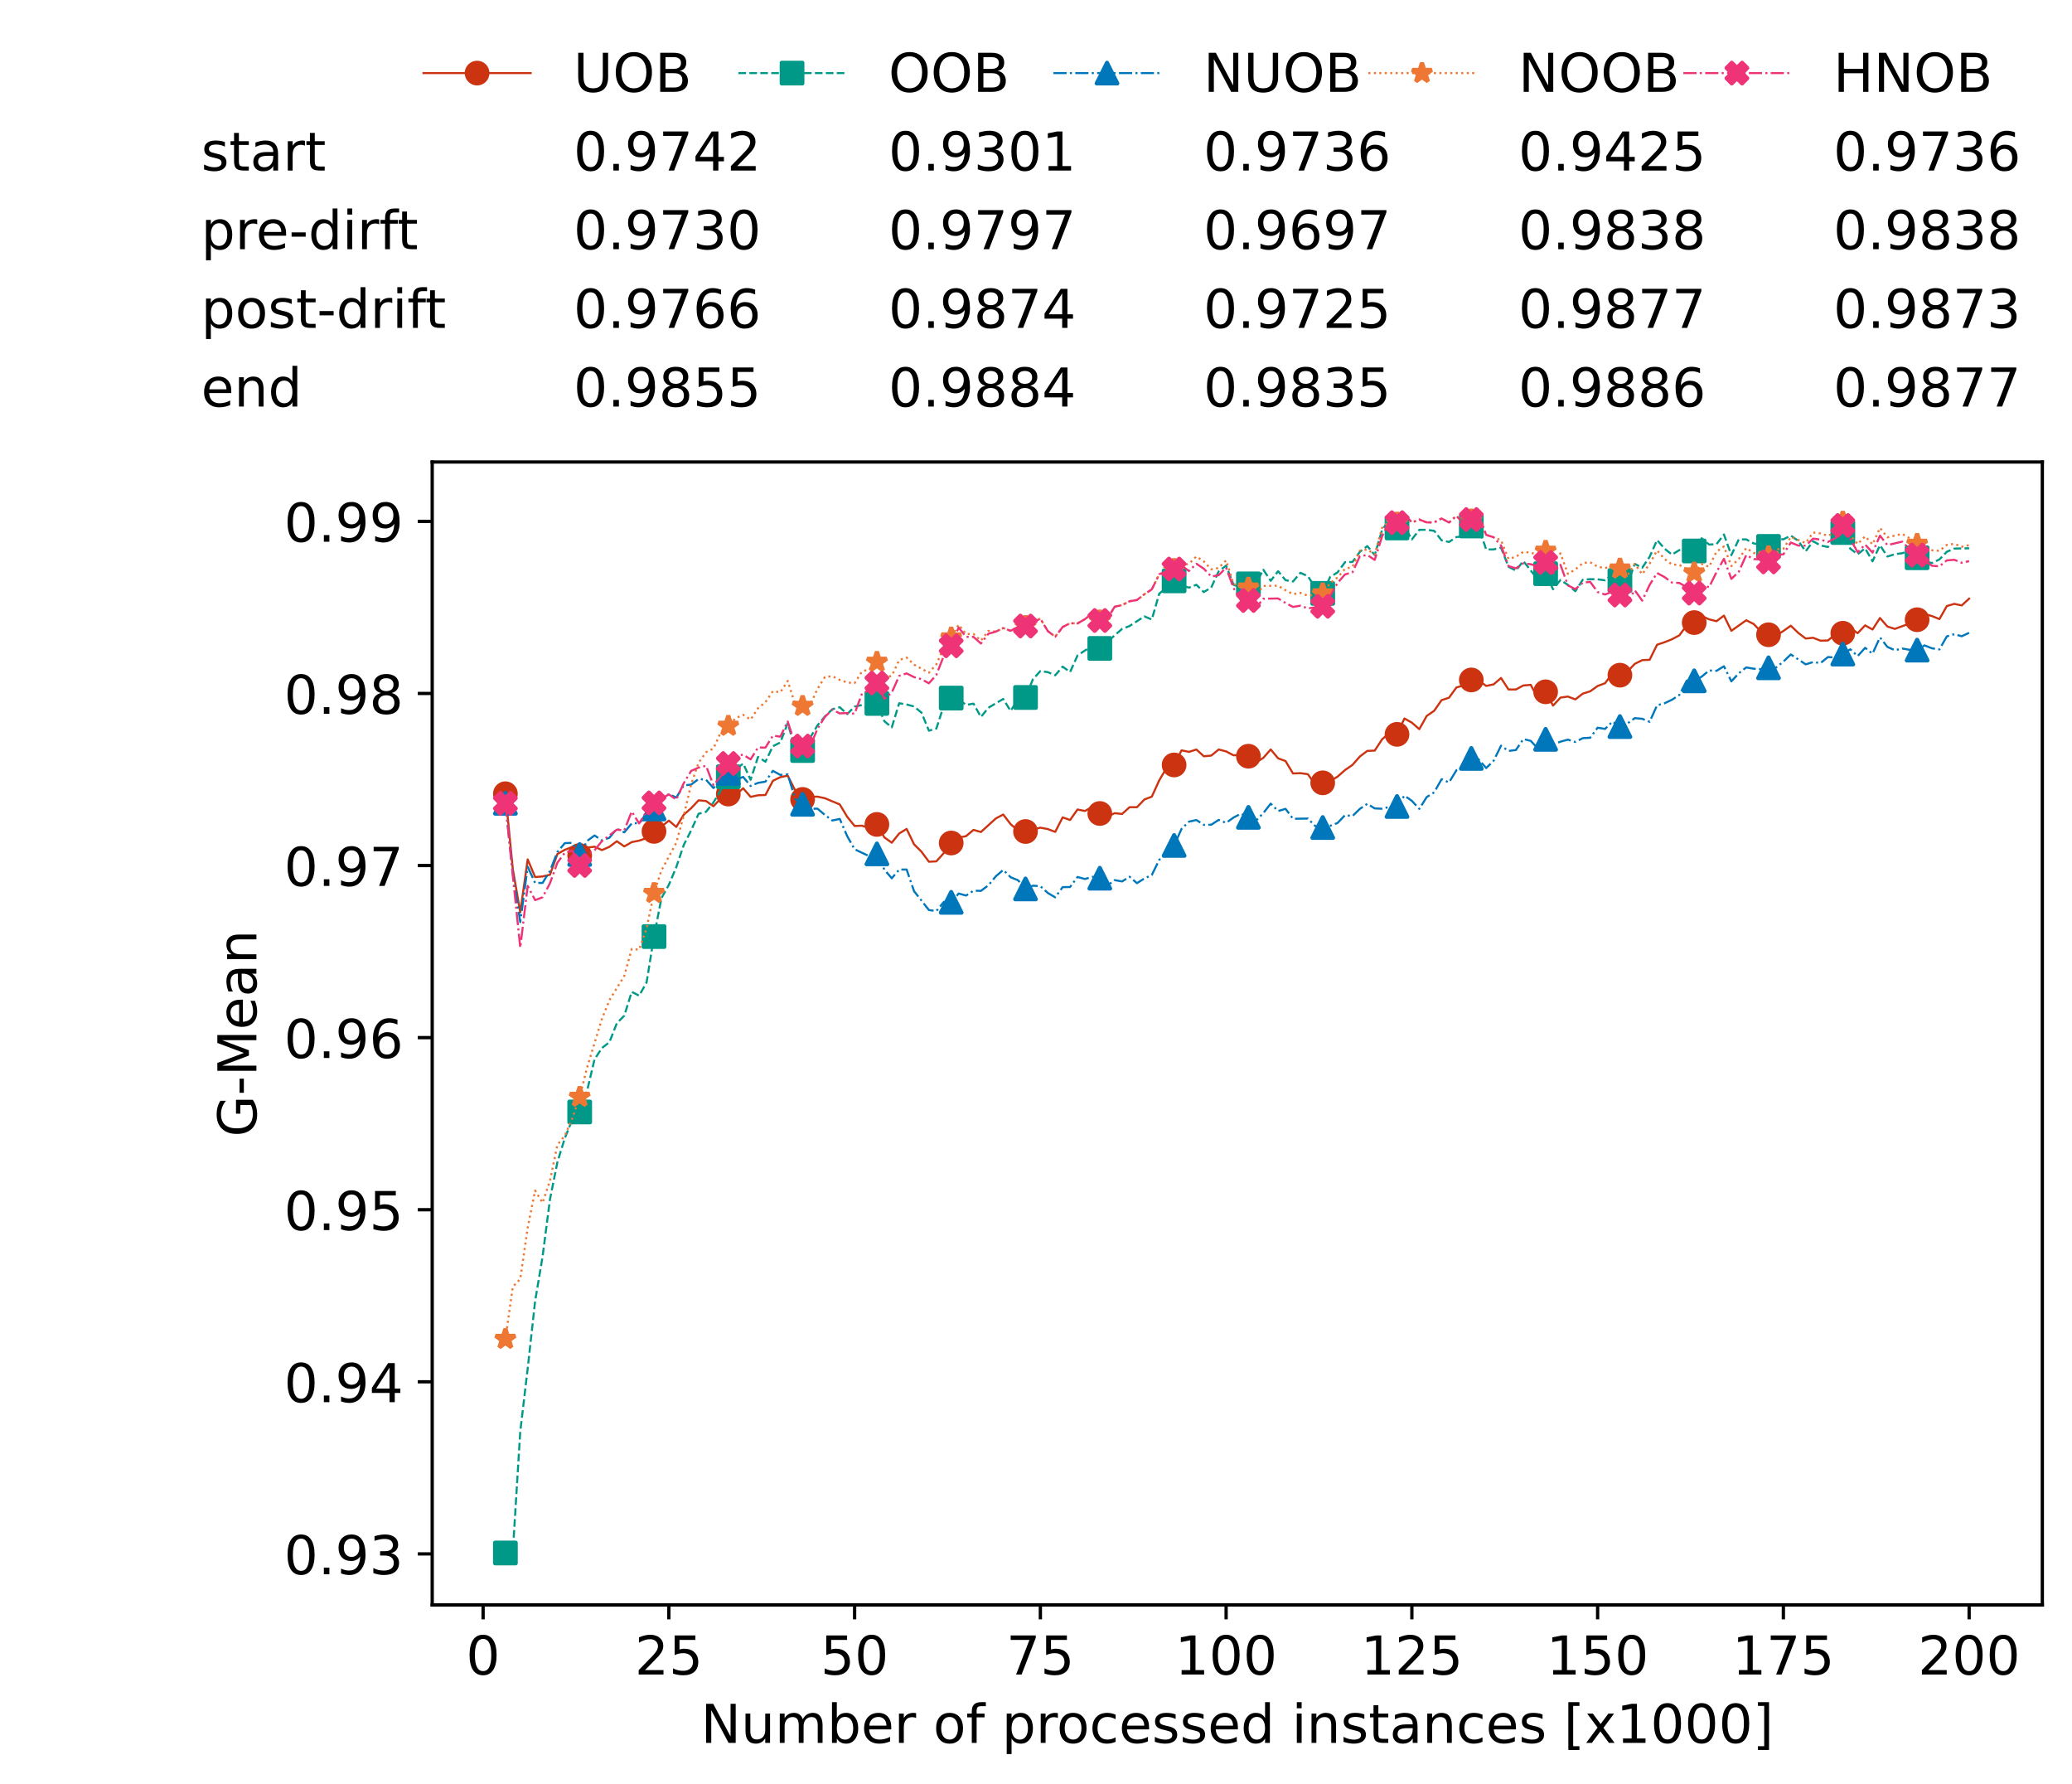 <?xml version="1.0" encoding="utf-8" standalone="no"?>
<!DOCTYPE svg PUBLIC "-//W3C//DTD SVG 1.1//EN"
  "http://www.w3.org/Graphics/SVG/1.1/DTD/svg11.dtd">
<!-- Created with matplotlib (https://matplotlib.org/) -->
<svg height="432.615pt" version="1.1" viewBox="0 0 502.65 432.615" width="502.65pt" xmlns="http://www.w3.org/2000/svg" xmlns:xlink="http://www.w3.org/1999/xlink">
 <defs>
  <style type="text/css">*{stroke-linecap:butt;stroke-linejoin:round;}</style>
 </defs>
 <g id="figure_1">
  <g id="patch_1">
   <path d="M 0 432.615 
L 502.65 432.615 
L 502.65 0 
L 0 0 
z
" style="fill:#ffffff;"/>
  </g>
  <g id="axes_1">
   <g id="patch_2">
    <path d="M 104.85 389.252 
L 495.45 389.252 
L 495.45 112.052 
L 104.85 112.052 
z
" style="fill:#ffffff;"/>
   </g>
   <g id="matplotlib.axis_1">
    <g id="xtick_1">
     <g id="line2d_1">
      <defs>
       <path d="M 0 0 
L 0 3.5 
" id="mc836584b5b" style="stroke:#000000;stroke-width:0.8;"/>
      </defs>
      <g>
       <use style="stroke:#000000;stroke-width:0.8;" x="117.197" xlink:href="#mc836584b5b" y="389.252"/>
      </g>
     </g>
     <g id="text_1">
      <!-- 0 -->
      <g transform="translate(113.061 406.13)scale(0.13 -0.13)">
       <defs>
        <path d="M 31.781 66.406 
Q 24.172 66.406 20.328 58.906 
Q 16.5 51.422 16.5 36.375 
Q 16.5 21.391 20.328 13.891 
Q 24.172 6.391 31.781 6.391 
Q 39.453 6.391 43.281 13.891 
Q 47.125 21.391 47.125 36.375 
Q 47.125 51.422 43.281 58.906 
Q 39.453 66.406 31.781 66.406 
z
M 31.781 74.219 
Q 44.047 74.219 50.516 64.516 
Q 56.984 54.828 56.984 36.375 
Q 56.984 17.969 50.516 8.266 
Q 44.047 -1.422 31.781 -1.422 
Q 19.531 -1.422 13.062 8.266 
Q 6.594 17.969 6.594 36.375 
Q 6.594 54.828 13.062 64.516 
Q 19.531 74.219 31.781 74.219 
z
" id="DejaVuSans-48"/>
       </defs>
       <use xlink:href="#DejaVuSans-48"/>
      </g>
     </g>
    </g>
    <g id="xtick_2">
     <g id="line2d_2">
      <g>
       <use style="stroke:#000000;stroke-width:0.8;" x="162.259" xlink:href="#mc836584b5b" y="389.252"/>
      </g>
     </g>
     <g id="text_2">
      <!-- 25 -->
      <g transform="translate(153.988 406.13)scale(0.13 -0.13)">
       <defs>
        <path d="M 19.188 8.297 
L 53.609 8.297 
L 53.609 0 
L 7.328 0 
L 7.328 8.297 
Q 12.938 14.109 22.625 23.891 
Q 32.328 33.688 34.812 36.531 
Q 39.547 41.844 41.422 45.531 
Q 43.312 49.219 43.312 52.781 
Q 43.312 58.594 39.234 62.25 
Q 35.156 65.922 28.609 65.922 
Q 23.969 65.922 18.812 64.312 
Q 13.672 62.703 7.812 59.422 
L 7.812 69.391 
Q 13.766 71.781 18.938 73 
Q 24.125 74.219 28.422 74.219 
Q 39.75 74.219 46.484 68.547 
Q 53.219 62.891 53.219 53.422 
Q 53.219 48.922 51.531 44.891 
Q 49.859 40.875 45.406 35.406 
Q 44.188 33.984 37.641 27.219 
Q 31.109 20.453 19.188 8.297 
z
" id="DejaVuSans-50"/>
        <path d="M 10.797 72.906 
L 49.516 72.906 
L 49.516 64.594 
L 19.828 64.594 
L 19.828 46.734 
Q 21.969 47.469 24.109 47.828 
Q 26.266 48.188 28.422 48.188 
Q 40.625 48.188 47.75 41.5 
Q 54.891 34.812 54.891 23.391 
Q 54.891 11.625 47.562 5.094 
Q 40.234 -1.422 26.906 -1.422 
Q 22.312 -1.422 17.547 -0.641 
Q 12.797 0.141 7.719 1.703 
L 7.719 11.625 
Q 12.109 9.234 16.797 8.062 
Q 21.484 6.891 26.703 6.891 
Q 35.156 6.891 40.078 11.328 
Q 45.016 15.766 45.016 23.391 
Q 45.016 31 40.078 35.438 
Q 35.156 39.891 26.703 39.891 
Q 22.75 39.891 18.812 39.016 
Q 14.891 38.141 10.797 36.281 
z
" id="DejaVuSans-53"/>
       </defs>
       <use xlink:href="#DejaVuSans-50"/>
       <use x="63.623" xlink:href="#DejaVuSans-53"/>
      </g>
     </g>
    </g>
    <g id="xtick_3">
     <g id="line2d_3">
      <g>
       <use style="stroke:#000000;stroke-width:0.8;" x="207.322" xlink:href="#mc836584b5b" y="389.252"/>
      </g>
     </g>
     <g id="text_3">
      <!-- 50 -->
      <g transform="translate(199.05 406.13)scale(0.13 -0.13)">
       <use xlink:href="#DejaVuSans-53"/>
       <use x="63.623" xlink:href="#DejaVuSans-48"/>
      </g>
     </g>
    </g>
    <g id="xtick_4">
     <g id="line2d_4">
      <g>
       <use style="stroke:#000000;stroke-width:0.8;" x="252.384" xlink:href="#mc836584b5b" y="389.252"/>
      </g>
     </g>
     <g id="text_4">
      <!-- 75 -->
      <g transform="translate(244.113 406.13)scale(0.13 -0.13)">
       <defs>
        <path d="M 8.203 72.906 
L 55.078 72.906 
L 55.078 68.703 
L 28.609 0 
L 18.312 0 
L 43.219 64.594 
L 8.203 64.594 
z
" id="DejaVuSans-55"/>
       </defs>
       <use xlink:href="#DejaVuSans-55"/>
       <use x="63.623" xlink:href="#DejaVuSans-53"/>
      </g>
     </g>
    </g>
    <g id="xtick_5">
     <g id="line2d_5">
      <g>
       <use style="stroke:#000000;stroke-width:0.8;" x="297.446" xlink:href="#mc836584b5b" y="389.252"/>
      </g>
     </g>
     <g id="text_5">
      <!-- 100 -->
      <g transform="translate(285.039 406.13)scale(0.13 -0.13)">
       <defs>
        <path d="M 12.406 8.297 
L 28.516 8.297 
L 28.516 63.922 
L 10.984 60.406 
L 10.984 69.391 
L 28.422 72.906 
L 38.281 72.906 
L 38.281 8.297 
L 54.391 8.297 
L 54.391 0 
L 12.406 0 
z
" id="DejaVuSans-49"/>
       </defs>
       <use xlink:href="#DejaVuSans-49"/>
       <use x="63.623" xlink:href="#DejaVuSans-48"/>
       <use x="127.246" xlink:href="#DejaVuSans-48"/>
      </g>
     </g>
    </g>
    <g id="xtick_6">
     <g id="line2d_6">
      <g>
       <use style="stroke:#000000;stroke-width:0.8;" x="342.509" xlink:href="#mc836584b5b" y="389.252"/>
      </g>
     </g>
     <g id="text_6">
      <!-- 125 -->
      <g transform="translate(330.102 406.13)scale(0.13 -0.13)">
       <use xlink:href="#DejaVuSans-49"/>
       <use x="63.623" xlink:href="#DejaVuSans-50"/>
       <use x="127.246" xlink:href="#DejaVuSans-53"/>
      </g>
     </g>
    </g>
    <g id="xtick_7">
     <g id="line2d_7">
      <g>
       <use style="stroke:#000000;stroke-width:0.8;" x="387.571" xlink:href="#mc836584b5b" y="389.252"/>
      </g>
     </g>
     <g id="text_7">
      <!-- 150 -->
      <g transform="translate(375.164 406.13)scale(0.13 -0.13)">
       <use xlink:href="#DejaVuSans-49"/>
       <use x="63.623" xlink:href="#DejaVuSans-53"/>
       <use x="127.246" xlink:href="#DejaVuSans-48"/>
      </g>
     </g>
    </g>
    <g id="xtick_8">
     <g id="line2d_8">
      <g>
       <use style="stroke:#000000;stroke-width:0.8;" x="432.633" xlink:href="#mc836584b5b" y="389.252"/>
      </g>
     </g>
     <g id="text_8">
      <!-- 175 -->
      <g transform="translate(420.226 406.13)scale(0.13 -0.13)">
       <use xlink:href="#DejaVuSans-49"/>
       <use x="63.623" xlink:href="#DejaVuSans-55"/>
       <use x="127.246" xlink:href="#DejaVuSans-53"/>
      </g>
     </g>
    </g>
    <g id="xtick_9">
     <g id="line2d_9">
      <g>
       <use style="stroke:#000000;stroke-width:0.8;" x="477.695" xlink:href="#mc836584b5b" y="389.252"/>
      </g>
     </g>
     <g id="text_9">
      <!-- 200 -->
      <g transform="translate(465.289 406.13)scale(0.13 -0.13)">
       <use xlink:href="#DejaVuSans-50"/>
       <use x="63.623" xlink:href="#DejaVuSans-48"/>
       <use x="127.246" xlink:href="#DejaVuSans-48"/>
      </g>
     </g>
    </g>
    <g id="text_10">
     <!-- Number of processed instances [x1000] -->
     <g transform="translate(170.025 422.711)scale(0.13 -0.13)">
      <defs>
       <path d="M 9.812 72.906 
L 23.094 72.906 
L 55.422 11.922 
L 55.422 72.906 
L 64.984 72.906 
L 64.984 0 
L 51.703 0 
L 19.391 60.984 
L 19.391 0 
L 9.812 0 
z
" id="DejaVuSans-78"/>
       <path d="M 8.5 21.578 
L 8.5 54.688 
L 17.484 54.688 
L 17.484 21.922 
Q 17.484 14.156 20.5 10.266 
Q 23.531 6.391 29.594 6.391 
Q 36.859 6.391 41.078 11.031 
Q 45.312 15.672 45.312 23.688 
L 45.312 54.688 
L 54.297 54.688 
L 54.297 0 
L 45.312 0 
L 45.312 8.406 
Q 42.047 3.422 37.719 1 
Q 33.406 -1.422 27.688 -1.422 
Q 18.266 -1.422 13.375 4.438 
Q 8.5 10.297 8.5 21.578 
z
M 31.109 56 
z
" id="DejaVuSans-117"/>
       <path d="M 52 44.188 
Q 55.375 50.25 60.062 53.125 
Q 64.75 56 71.094 56 
Q 79.641 56 84.281 50.016 
Q 88.922 44.047 88.922 33.016 
L 88.922 0 
L 79.891 0 
L 79.891 32.719 
Q 79.891 40.578 77.094 44.375 
Q 74.312 48.188 68.609 48.188 
Q 61.625 48.188 57.562 43.547 
Q 53.516 38.922 53.516 30.906 
L 53.516 0 
L 44.484 0 
L 44.484 32.719 
Q 44.484 40.625 41.703 44.406 
Q 38.922 48.188 33.109 48.188 
Q 26.219 48.188 22.156 43.531 
Q 18.109 38.875 18.109 30.906 
L 18.109 0 
L 9.078 0 
L 9.078 54.688 
L 18.109 54.688 
L 18.109 46.188 
Q 21.188 51.219 25.484 53.609 
Q 29.781 56 35.688 56 
Q 41.656 56 45.828 52.969 
Q 50 49.953 52 44.188 
z
" id="DejaVuSans-109"/>
       <path d="M 48.688 27.297 
Q 48.688 37.203 44.609 42.844 
Q 40.531 48.484 33.406 48.484 
Q 26.266 48.484 22.188 42.844 
Q 18.109 37.203 18.109 27.297 
Q 18.109 17.391 22.188 11.75 
Q 26.266 6.109 33.406 6.109 
Q 40.531 6.109 44.609 11.75 
Q 48.688 17.391 48.688 27.297 
z
M 18.109 46.391 
Q 20.953 51.266 25.266 53.625 
Q 29.594 56 35.594 56 
Q 45.562 56 51.781 48.094 
Q 58.016 40.188 58.016 27.297 
Q 58.016 14.406 51.781 6.484 
Q 45.562 -1.422 35.594 -1.422 
Q 29.594 -1.422 25.266 0.953 
Q 20.953 3.328 18.109 8.203 
L 18.109 0 
L 9.078 0 
L 9.078 75.984 
L 18.109 75.984 
z
" id="DejaVuSans-98"/>
       <path d="M 56.203 29.594 
L 56.203 25.203 
L 14.891 25.203 
Q 15.484 15.922 20.484 11.062 
Q 25.484 6.203 34.422 6.203 
Q 39.594 6.203 44.453 7.469 
Q 49.312 8.734 54.109 11.281 
L 54.109 2.781 
Q 49.266 0.734 44.188 -0.344 
Q 39.109 -1.422 33.891 -1.422 
Q 20.797 -1.422 13.156 6.188 
Q 5.516 13.812 5.516 26.812 
Q 5.516 40.234 12.766 48.109 
Q 20.016 56 32.328 56 
Q 43.359 56 49.781 48.891 
Q 56.203 41.797 56.203 29.594 
z
M 47.219 32.234 
Q 47.125 39.594 43.094 43.984 
Q 39.062 48.391 32.422 48.391 
Q 24.906 48.391 20.391 44.141 
Q 15.875 39.891 15.188 32.172 
z
" id="DejaVuSans-101"/>
       <path d="M 41.109 46.297 
Q 39.594 47.172 37.812 47.578 
Q 36.031 48 33.891 48 
Q 26.266 48 22.188 43.047 
Q 18.109 38.094 18.109 28.812 
L 18.109 0 
L 9.078 0 
L 9.078 54.688 
L 18.109 54.688 
L 18.109 46.188 
Q 20.953 51.172 25.484 53.578 
Q 30.031 56 36.531 56 
Q 37.453 56 38.578 55.875 
Q 39.703 55.766 41.062 55.516 
z
" id="DejaVuSans-114"/>
       <path id="DejaVuSans-32"/>
       <path d="M 30.609 48.391 
Q 23.391 48.391 19.188 42.75 
Q 14.984 37.109 14.984 27.297 
Q 14.984 17.484 19.156 11.844 
Q 23.344 6.203 30.609 6.203 
Q 37.797 6.203 41.984 11.859 
Q 46.188 17.531 46.188 27.297 
Q 46.188 37.016 41.984 42.703 
Q 37.797 48.391 30.609 48.391 
z
M 30.609 56 
Q 42.328 56 49.016 48.375 
Q 55.719 40.766 55.719 27.297 
Q 55.719 13.875 49.016 6.219 
Q 42.328 -1.422 30.609 -1.422 
Q 18.844 -1.422 12.172 6.219 
Q 5.516 13.875 5.516 27.297 
Q 5.516 40.766 12.172 48.375 
Q 18.844 56 30.609 56 
z
" id="DejaVuSans-111"/>
       <path d="M 37.109 75.984 
L 37.109 68.5 
L 28.516 68.5 
Q 23.688 68.5 21.797 66.547 
Q 19.922 64.594 19.922 59.516 
L 19.922 54.688 
L 34.719 54.688 
L 34.719 47.703 
L 19.922 47.703 
L 19.922 0 
L 10.891 0 
L 10.891 47.703 
L 2.297 47.703 
L 2.297 54.688 
L 10.891 54.688 
L 10.891 58.5 
Q 10.891 67.625 15.141 71.797 
Q 19.391 75.984 28.609 75.984 
z
" id="DejaVuSans-102"/>
       <path d="M 18.109 8.203 
L 18.109 -20.797 
L 9.078 -20.797 
L 9.078 54.688 
L 18.109 54.688 
L 18.109 46.391 
Q 20.953 51.266 25.266 53.625 
Q 29.594 56 35.594 56 
Q 45.562 56 51.781 48.094 
Q 58.016 40.188 58.016 27.297 
Q 58.016 14.406 51.781 6.484 
Q 45.562 -1.422 35.594 -1.422 
Q 29.594 -1.422 25.266 0.953 
Q 20.953 3.328 18.109 8.203 
z
M 48.688 27.297 
Q 48.688 37.203 44.609 42.844 
Q 40.531 48.484 33.406 48.484 
Q 26.266 48.484 22.188 42.844 
Q 18.109 37.203 18.109 27.297 
Q 18.109 17.391 22.188 11.75 
Q 26.266 6.109 33.406 6.109 
Q 40.531 6.109 44.609 11.75 
Q 48.688 17.391 48.688 27.297 
z
" id="DejaVuSans-112"/>
       <path d="M 48.781 52.594 
L 48.781 44.188 
Q 44.969 46.297 41.141 47.344 
Q 37.312 48.391 33.406 48.391 
Q 24.656 48.391 19.812 42.844 
Q 14.984 37.312 14.984 27.297 
Q 14.984 17.281 19.812 11.734 
Q 24.656 6.203 33.406 6.203 
Q 37.312 6.203 41.141 7.25 
Q 44.969 8.297 48.781 10.406 
L 48.781 2.094 
Q 45.016 0.344 40.984 -0.531 
Q 36.969 -1.422 32.422 -1.422 
Q 20.062 -1.422 12.781 6.344 
Q 5.516 14.109 5.516 27.297 
Q 5.516 40.672 12.859 48.328 
Q 20.219 56 33.016 56 
Q 37.156 56 41.109 55.141 
Q 45.062 54.297 48.781 52.594 
z
" id="DejaVuSans-99"/>
       <path d="M 44.281 53.078 
L 44.281 44.578 
Q 40.484 46.531 36.375 47.5 
Q 32.281 48.484 27.875 48.484 
Q 21.188 48.484 17.844 46.438 
Q 14.5 44.391 14.5 40.281 
Q 14.5 37.156 16.891 35.375 
Q 19.281 33.594 26.516 31.984 
L 29.594 31.297 
Q 39.156 29.25 43.188 25.516 
Q 47.219 21.781 47.219 15.094 
Q 47.219 7.469 41.188 3.016 
Q 35.156 -1.422 24.609 -1.422 
Q 20.219 -1.422 15.453 -0.562 
Q 10.688 0.297 5.422 2 
L 5.422 11.281 
Q 10.406 8.688 15.234 7.391 
Q 20.062 6.109 24.812 6.109 
Q 31.156 6.109 34.562 8.281 
Q 37.984 10.453 37.984 14.406 
Q 37.984 18.062 35.516 20.016 
Q 33.062 21.969 24.703 23.781 
L 21.578 24.516 
Q 13.234 26.266 9.516 29.906 
Q 5.812 33.547 5.812 39.891 
Q 5.812 47.609 11.281 51.797 
Q 16.75 56 26.812 56 
Q 31.781 56 36.172 55.266 
Q 40.578 54.547 44.281 53.078 
z
" id="DejaVuSans-115"/>
       <path d="M 45.406 46.391 
L 45.406 75.984 
L 54.391 75.984 
L 54.391 0 
L 45.406 0 
L 45.406 8.203 
Q 42.578 3.328 38.25 0.953 
Q 33.938 -1.422 27.875 -1.422 
Q 17.969 -1.422 11.734 6.484 
Q 5.516 14.406 5.516 27.297 
Q 5.516 40.188 11.734 48.094 
Q 17.969 56 27.875 56 
Q 33.938 56 38.25 53.625 
Q 42.578 51.266 45.406 46.391 
z
M 14.797 27.297 
Q 14.797 17.391 18.875 11.75 
Q 22.953 6.109 30.078 6.109 
Q 37.203 6.109 41.297 11.75 
Q 45.406 17.391 45.406 27.297 
Q 45.406 37.203 41.297 42.844 
Q 37.203 48.484 30.078 48.484 
Q 22.953 48.484 18.875 42.844 
Q 14.797 37.203 14.797 27.297 
z
" id="DejaVuSans-100"/>
       <path d="M 9.422 54.688 
L 18.406 54.688 
L 18.406 0 
L 9.422 0 
z
M 9.422 75.984 
L 18.406 75.984 
L 18.406 64.594 
L 9.422 64.594 
z
" id="DejaVuSans-105"/>
       <path d="M 54.891 33.016 
L 54.891 0 
L 45.906 0 
L 45.906 32.719 
Q 45.906 40.484 42.875 44.328 
Q 39.844 48.188 33.797 48.188 
Q 26.516 48.188 22.312 43.547 
Q 18.109 38.922 18.109 30.906 
L 18.109 0 
L 9.078 0 
L 9.078 54.688 
L 18.109 54.688 
L 18.109 46.188 
Q 21.344 51.125 25.703 53.562 
Q 30.078 56 35.797 56 
Q 45.219 56 50.047 50.172 
Q 54.891 44.344 54.891 33.016 
z
" id="DejaVuSans-110"/>
       <path d="M 18.312 70.219 
L 18.312 54.688 
L 36.812 54.688 
L 36.812 47.703 
L 18.312 47.703 
L 18.312 18.016 
Q 18.312 11.328 20.141 9.422 
Q 21.969 7.516 27.594 7.516 
L 36.812 7.516 
L 36.812 0 
L 27.594 0 
Q 17.188 0 13.234 3.875 
Q 9.281 7.766 9.281 18.016 
L 9.281 47.703 
L 2.688 47.703 
L 2.688 54.688 
L 9.281 54.688 
L 9.281 70.219 
z
" id="DejaVuSans-116"/>
       <path d="M 34.281 27.484 
Q 23.391 27.484 19.188 25 
Q 14.984 22.516 14.984 16.5 
Q 14.984 11.719 18.141 8.906 
Q 21.297 6.109 26.703 6.109 
Q 34.188 6.109 38.703 11.406 
Q 43.219 16.703 43.219 25.484 
L 43.219 27.484 
z
M 52.203 31.203 
L 52.203 0 
L 43.219 0 
L 43.219 8.297 
Q 40.141 3.328 35.547 0.953 
Q 30.953 -1.422 24.312 -1.422 
Q 15.922 -1.422 10.953 3.297 
Q 6 8.016 6 15.922 
Q 6 25.141 12.172 29.828 
Q 18.359 34.516 30.609 34.516 
L 43.219 34.516 
L 43.219 35.406 
Q 43.219 41.609 39.141 45 
Q 35.062 48.391 27.688 48.391 
Q 23 48.391 18.547 47.266 
Q 14.109 46.141 10.016 43.891 
L 10.016 52.203 
Q 14.938 54.109 19.578 55.047 
Q 24.219 56 28.609 56 
Q 40.484 56 46.344 49.844 
Q 52.203 43.703 52.203 31.203 
z
" id="DejaVuSans-97"/>
       <path d="M 8.594 75.984 
L 29.297 75.984 
L 29.297 69 
L 17.578 69 
L 17.578 -6.203 
L 29.297 -6.203 
L 29.297 -13.188 
L 8.594 -13.188 
z
" id="DejaVuSans-91"/>
       <path d="M 54.891 54.688 
L 35.109 28.078 
L 55.906 0 
L 45.312 0 
L 29.391 21.484 
L 13.484 0 
L 2.875 0 
L 24.125 28.609 
L 4.688 54.688 
L 15.281 54.688 
L 29.781 35.203 
L 44.281 54.688 
z
" id="DejaVuSans-120"/>
       <path d="M 30.422 75.984 
L 30.422 -13.188 
L 9.719 -13.188 
L 9.719 -6.203 
L 21.391 -6.203 
L 21.391 69 
L 9.719 69 
L 9.719 75.984 
z
" id="DejaVuSans-93"/>
      </defs>
      <use xlink:href="#DejaVuSans-78"/>
      <use x="74.805" xlink:href="#DejaVuSans-117"/>
      <use x="138.184" xlink:href="#DejaVuSans-109"/>
      <use x="235.596" xlink:href="#DejaVuSans-98"/>
      <use x="299.072" xlink:href="#DejaVuSans-101"/>
      <use x="360.596" xlink:href="#DejaVuSans-114"/>
      <use x="401.709" xlink:href="#DejaVuSans-32"/>
      <use x="433.496" xlink:href="#DejaVuSans-111"/>
      <use x="494.678" xlink:href="#DejaVuSans-102"/>
      <use x="529.883" xlink:href="#DejaVuSans-32"/>
      <use x="561.67" xlink:href="#DejaVuSans-112"/>
      <use x="625.146" xlink:href="#DejaVuSans-114"/>
      <use x="664.01" xlink:href="#DejaVuSans-111"/>
      <use x="725.191" xlink:href="#DejaVuSans-99"/>
      <use x="780.172" xlink:href="#DejaVuSans-101"/>
      <use x="841.695" xlink:href="#DejaVuSans-115"/>
      <use x="893.795" xlink:href="#DejaVuSans-115"/>
      <use x="945.895" xlink:href="#DejaVuSans-101"/>
      <use x="1007.418" xlink:href="#DejaVuSans-100"/>
      <use x="1070.895" xlink:href="#DejaVuSans-32"/>
      <use x="1102.682" xlink:href="#DejaVuSans-105"/>
      <use x="1130.465" xlink:href="#DejaVuSans-110"/>
      <use x="1193.844" xlink:href="#DejaVuSans-115"/>
      <use x="1245.943" xlink:href="#DejaVuSans-116"/>
      <use x="1285.152" xlink:href="#DejaVuSans-97"/>
      <use x="1346.432" xlink:href="#DejaVuSans-110"/>
      <use x="1409.811" xlink:href="#DejaVuSans-99"/>
      <use x="1464.791" xlink:href="#DejaVuSans-101"/>
      <use x="1526.314" xlink:href="#DejaVuSans-115"/>
      <use x="1578.414" xlink:href="#DejaVuSans-32"/>
      <use x="1610.201" xlink:href="#DejaVuSans-91"/>
      <use x="1649.215" xlink:href="#DejaVuSans-120"/>
      <use x="1708.395" xlink:href="#DejaVuSans-49"/>
      <use x="1772.018" xlink:href="#DejaVuSans-48"/>
      <use x="1835.641" xlink:href="#DejaVuSans-48"/>
      <use x="1899.264" xlink:href="#DejaVuSans-48"/>
      <use x="1962.887" xlink:href="#DejaVuSans-93"/>
     </g>
    </g>
   </g>
   <g id="matplotlib.axis_2">
    <g id="ytick_1">
     <g id="line2d_10">
      <defs>
       <path d="M 0 0 
L -3.5 0 
" id="mca4e1aca94" style="stroke:#000000;stroke-width:0.8;"/>
      </defs>
      <g>
       <use style="stroke:#000000;stroke-width:0.8;" x="104.85" xlink:href="#mca4e1aca94" y="376.871"/>
      </g>
     </g>
     <g id="text_11">
      <!-- 0.93 -->
      <g transform="translate(68.905 381.81)scale(0.13 -0.13)">
       <defs>
        <path d="M 10.688 12.406 
L 21 12.406 
L 21 0 
L 10.688 0 
z
" id="DejaVuSans-46"/>
        <path d="M 10.984 1.516 
L 10.984 10.5 
Q 14.703 8.734 18.5 7.812 
Q 22.312 6.891 25.984 6.891 
Q 35.75 6.891 40.891 13.453 
Q 46.047 20.016 46.781 33.406 
Q 43.953 29.203 39.594 26.953 
Q 35.25 24.703 29.984 24.703 
Q 19.047 24.703 12.672 31.312 
Q 6.297 37.938 6.297 49.422 
Q 6.297 60.641 12.938 67.422 
Q 19.578 74.219 30.609 74.219 
Q 43.266 74.219 49.922 64.516 
Q 56.594 54.828 56.594 36.375 
Q 56.594 19.141 48.406 8.859 
Q 40.234 -1.422 26.422 -1.422 
Q 22.703 -1.422 18.891 -0.688 
Q 15.094 0.047 10.984 1.516 
z
M 30.609 32.422 
Q 37.25 32.422 41.125 36.953 
Q 45.016 41.5 45.016 49.422 
Q 45.016 57.281 41.125 61.844 
Q 37.25 66.406 30.609 66.406 
Q 23.969 66.406 20.094 61.844 
Q 16.219 57.281 16.219 49.422 
Q 16.219 41.5 20.094 36.953 
Q 23.969 32.422 30.609 32.422 
z
" id="DejaVuSans-57"/>
        <path d="M 40.578 39.312 
Q 47.656 37.797 51.625 33 
Q 55.609 28.219 55.609 21.188 
Q 55.609 10.406 48.188 4.484 
Q 40.766 -1.422 27.094 -1.422 
Q 22.516 -1.422 17.656 -0.516 
Q 12.797 0.391 7.625 2.203 
L 7.625 11.719 
Q 11.719 9.328 16.594 8.109 
Q 21.484 6.891 26.812 6.891 
Q 36.078 6.891 40.938 10.547 
Q 45.797 14.203 45.797 21.188 
Q 45.797 27.641 41.281 31.266 
Q 36.766 34.906 28.719 34.906 
L 20.219 34.906 
L 20.219 43.016 
L 29.109 43.016 
Q 36.375 43.016 40.234 45.922 
Q 44.094 48.828 44.094 54.297 
Q 44.094 59.906 40.109 62.906 
Q 36.141 65.922 28.719 65.922 
Q 24.656 65.922 20.016 65.031 
Q 15.375 64.156 9.812 62.312 
L 9.812 71.094 
Q 15.438 72.656 20.344 73.438 
Q 25.25 74.219 29.594 74.219 
Q 40.828 74.219 47.359 69.109 
Q 53.906 64.016 53.906 55.328 
Q 53.906 49.266 50.438 45.094 
Q 46.969 40.922 40.578 39.312 
z
" id="DejaVuSans-51"/>
       </defs>
       <use xlink:href="#DejaVuSans-48"/>
       <use x="63.623" xlink:href="#DejaVuSans-46"/>
       <use x="95.41" xlink:href="#DejaVuSans-57"/>
       <use x="159.033" xlink:href="#DejaVuSans-51"/>
      </g>
     </g>
    </g>
    <g id="ytick_2">
     <g id="line2d_11">
      <g>
       <use style="stroke:#000000;stroke-width:0.8;" x="104.85" xlink:href="#mca4e1aca94" y="335.134"/>
      </g>
     </g>
     <g id="text_12">
      <!-- 0.94 -->
      <g transform="translate(68.905 340.073)scale(0.13 -0.13)">
       <defs>
        <path d="M 37.797 64.312 
L 12.891 25.391 
L 37.797 25.391 
z
M 35.203 72.906 
L 47.609 72.906 
L 47.609 25.391 
L 58.016 25.391 
L 58.016 17.188 
L 47.609 17.188 
L 47.609 0 
L 37.797 0 
L 37.797 17.188 
L 4.891 17.188 
L 4.891 26.703 
z
" id="DejaVuSans-52"/>
       </defs>
       <use xlink:href="#DejaVuSans-48"/>
       <use x="63.623" xlink:href="#DejaVuSans-46"/>
       <use x="95.41" xlink:href="#DejaVuSans-57"/>
       <use x="159.033" xlink:href="#DejaVuSans-52"/>
      </g>
     </g>
    </g>
    <g id="ytick_3">
     <g id="line2d_12">
      <g>
       <use style="stroke:#000000;stroke-width:0.8;" x="104.85" xlink:href="#mca4e1aca94" y="293.397"/>
      </g>
     </g>
     <g id="text_13">
      <!-- 0.95 -->
      <g transform="translate(68.905 298.336)scale(0.13 -0.13)">
       <use xlink:href="#DejaVuSans-48"/>
       <use x="63.623" xlink:href="#DejaVuSans-46"/>
       <use x="95.41" xlink:href="#DejaVuSans-57"/>
       <use x="159.033" xlink:href="#DejaVuSans-53"/>
      </g>
     </g>
    </g>
    <g id="ytick_4">
     <g id="line2d_13">
      <g>
       <use style="stroke:#000000;stroke-width:0.8;" x="104.85" xlink:href="#mca4e1aca94" y="251.66"/>
      </g>
     </g>
     <g id="text_14">
      <!-- 0.96 -->
      <g transform="translate(68.905 256.599)scale(0.13 -0.13)">
       <defs>
        <path d="M 33.016 40.375 
Q 26.375 40.375 22.484 35.828 
Q 18.609 31.297 18.609 23.391 
Q 18.609 15.531 22.484 10.953 
Q 26.375 6.391 33.016 6.391 
Q 39.656 6.391 43.531 10.953 
Q 47.406 15.531 47.406 23.391 
Q 47.406 31.297 43.531 35.828 
Q 39.656 40.375 33.016 40.375 
z
M 52.594 71.297 
L 52.594 62.312 
Q 48.875 64.062 45.094 64.984 
Q 41.312 65.922 37.594 65.922 
Q 27.828 65.922 22.672 59.328 
Q 17.531 52.734 16.797 39.406 
Q 19.672 43.656 24.016 45.922 
Q 28.375 48.188 33.594 48.188 
Q 44.578 48.188 50.953 41.516 
Q 57.328 34.859 57.328 23.391 
Q 57.328 12.156 50.688 5.359 
Q 44.047 -1.422 33.016 -1.422 
Q 20.359 -1.422 13.672 8.266 
Q 6.984 17.969 6.984 36.375 
Q 6.984 53.656 15.188 63.938 
Q 23.391 74.219 37.203 74.219 
Q 40.922 74.219 44.703 73.484 
Q 48.484 72.75 52.594 71.297 
z
" id="DejaVuSans-54"/>
       </defs>
       <use xlink:href="#DejaVuSans-48"/>
       <use x="63.623" xlink:href="#DejaVuSans-46"/>
       <use x="95.41" xlink:href="#DejaVuSans-57"/>
       <use x="159.033" xlink:href="#DejaVuSans-54"/>
      </g>
     </g>
    </g>
    <g id="ytick_5">
     <g id="line2d_14">
      <g>
       <use style="stroke:#000000;stroke-width:0.8;" x="104.85" xlink:href="#mca4e1aca94" y="209.924"/>
      </g>
     </g>
     <g id="text_15">
      <!-- 0.97 -->
      <g transform="translate(68.905 214.863)scale(0.13 -0.13)">
       <use xlink:href="#DejaVuSans-48"/>
       <use x="63.623" xlink:href="#DejaVuSans-46"/>
       <use x="95.41" xlink:href="#DejaVuSans-57"/>
       <use x="159.033" xlink:href="#DejaVuSans-55"/>
      </g>
     </g>
    </g>
    <g id="ytick_6">
     <g id="line2d_15">
      <g>
       <use style="stroke:#000000;stroke-width:0.8;" x="104.85" xlink:href="#mca4e1aca94" y="168.187"/>
      </g>
     </g>
     <g id="text_16">
      <!-- 0.98 -->
      <g transform="translate(68.905 173.126)scale(0.13 -0.13)">
       <defs>
        <path d="M 31.781 34.625 
Q 24.75 34.625 20.719 30.859 
Q 16.703 27.094 16.703 20.516 
Q 16.703 13.922 20.719 10.156 
Q 24.75 6.391 31.781 6.391 
Q 38.812 6.391 42.859 10.172 
Q 46.922 13.969 46.922 20.516 
Q 46.922 27.094 42.891 30.859 
Q 38.875 34.625 31.781 34.625 
z
M 21.922 38.812 
Q 15.578 40.375 12.031 44.719 
Q 8.5 49.078 8.5 55.328 
Q 8.5 64.062 14.719 69.141 
Q 20.953 74.219 31.781 74.219 
Q 42.672 74.219 48.875 69.141 
Q 55.078 64.062 55.078 55.328 
Q 55.078 49.078 51.531 44.719 
Q 48 40.375 41.703 38.812 
Q 48.828 37.156 52.797 32.312 
Q 56.781 27.484 56.781 20.516 
Q 56.781 9.906 50.312 4.234 
Q 43.844 -1.422 31.781 -1.422 
Q 19.734 -1.422 13.25 4.234 
Q 6.781 9.906 6.781 20.516 
Q 6.781 27.484 10.781 32.312 
Q 14.797 37.156 21.922 38.812 
z
M 18.312 54.391 
Q 18.312 48.734 21.844 45.562 
Q 25.391 42.391 31.781 42.391 
Q 38.141 42.391 41.719 45.562 
Q 45.312 48.734 45.312 54.391 
Q 45.312 60.062 41.719 63.234 
Q 38.141 66.406 31.781 66.406 
Q 25.391 66.406 21.844 63.234 
Q 18.312 60.062 18.312 54.391 
z
" id="DejaVuSans-56"/>
       </defs>
       <use xlink:href="#DejaVuSans-48"/>
       <use x="63.623" xlink:href="#DejaVuSans-46"/>
       <use x="95.41" xlink:href="#DejaVuSans-57"/>
       <use x="159.033" xlink:href="#DejaVuSans-56"/>
      </g>
     </g>
    </g>
    <g id="ytick_7">
     <g id="line2d_16">
      <g>
       <use style="stroke:#000000;stroke-width:0.8;" x="104.85" xlink:href="#mca4e1aca94" y="126.45"/>
      </g>
     </g>
     <g id="text_17">
      <!-- 0.99 -->
      <g transform="translate(68.905 131.389)scale(0.13 -0.13)">
       <use xlink:href="#DejaVuSans-48"/>
       <use x="63.623" xlink:href="#DejaVuSans-46"/>
       <use x="95.41" xlink:href="#DejaVuSans-57"/>
       <use x="159.033" xlink:href="#DejaVuSans-57"/>
      </g>
     </g>
    </g>
    <g id="text_18">
     <!-- G-Mean -->
     <g transform="translate(62.201 275.744)rotate(-90)scale(0.13 -0.13)">
      <defs>
       <path d="M 59.516 10.406 
L 59.516 29.984 
L 43.406 29.984 
L 43.406 38.094 
L 69.281 38.094 
L 69.281 6.781 
Q 63.578 2.734 56.688 0.656 
Q 49.812 -1.422 42 -1.422 
Q 24.906 -1.422 15.25 8.562 
Q 5.609 18.562 5.609 36.375 
Q 5.609 54.25 15.25 64.234 
Q 24.906 74.219 42 74.219 
Q 49.125 74.219 55.547 72.453 
Q 61.969 70.703 67.391 67.281 
L 67.391 56.781 
Q 61.922 61.422 55.766 63.766 
Q 49.609 66.109 42.828 66.109 
Q 29.438 66.109 22.719 58.641 
Q 16.016 51.172 16.016 36.375 
Q 16.016 21.625 22.719 14.156 
Q 29.438 6.688 42.828 6.688 
Q 48.047 6.688 52.141 7.594 
Q 56.25 8.5 59.516 10.406 
z
" id="DejaVuSans-71"/>
       <path d="M 4.891 31.391 
L 31.203 31.391 
L 31.203 23.391 
L 4.891 23.391 
z
" id="DejaVuSans-45"/>
       <path d="M 9.812 72.906 
L 24.516 72.906 
L 43.109 23.297 
L 61.812 72.906 
L 76.516 72.906 
L 76.516 0 
L 66.891 0 
L 66.891 64.016 
L 48.094 14.016 
L 38.188 14.016 
L 19.391 64.016 
L 19.391 0 
L 9.812 0 
z
" id="DejaVuSans-77"/>
      </defs>
      <use xlink:href="#DejaVuSans-71"/>
      <use x="77.49" xlink:href="#DejaVuSans-45"/>
      <use x="113.574" xlink:href="#DejaVuSans-77"/>
      <use x="199.854" xlink:href="#DejaVuSans-101"/>
      <use x="261.377" xlink:href="#DejaVuSans-97"/>
      <use x="322.656" xlink:href="#DejaVuSans-110"/>
     </g>
    </g>
   </g>
   <g id="line2d_17"/>
   <g id="line2d_18"/>
   <g id="line2d_19"/>
   <g id="line2d_20"/>
   <g id="line2d_21"/>
   <g id="line2d_22">
    <path clip-path="url(#p2c51135583)" d="M 122.605 192.507 
L 124.407 210.781 
L 126.21 221.277 
L 128.012 208.435 
L 129.815 212.715 
L 131.617 212.571 
L 133.419 212.159 
L 135.222 207.125 
L 137.024 206.108 
L 138.827 205.404 
L 140.629 207.49 
L 142.432 205.586 
L 144.234 205.352 
L 146.037 206.174 
L 147.839 205.379 
L 149.642 204.028 
L 151.444 205.288 
L 153.247 204.249 
L 155.049 203.884 
L 156.852 203.274 
L 158.654 201.64 
L 160.457 200.487 
L 162.259 199.028 
L 164.062 200.555 
L 165.864 197.603 
L 167.667 196.017 
L 169.469 194.103 
L 171.272 194.274 
L 173.074 195.542 
L 174.877 193.638 
L 176.679 192.588 
L 178.482 192.777 
L 180.284 191.181 
L 182.087 193.269 
L 183.889 192.885 
L 185.692 192.815 
L 187.494 189.375 
L 189.297 188.489 
L 191.099 188.117 
L 192.902 191.693 
L 194.704 193.886 
L 196.507 193.247 
L 198.309 193.217 
L 200.112 193.595 
L 203.717 195.106 
L 205.519 198.094 
L 207.322 200.327 
L 209.124 200.264 
L 210.927 200.877 
L 212.729 199.95 
L 214.532 203.086 
L 216.334 204.381 
L 218.137 202.148 
L 219.939 201.044 
L 221.742 204.777 
L 223.544 206.569 
L 225.347 209.002 
L 227.149 208.908 
L 228.952 206.911 
L 230.754 204.458 
L 232.557 203.159 
L 234.359 202.79 
L 236.162 201.273 
L 237.964 201.787 
L 241.569 198.513 
L 243.372 197.548 
L 245.174 199.888 
L 246.976 201.459 
L 248.779 201.671 
L 252.384 200.737 
L 254.186 201.078 
L 255.989 201.761 
L 257.791 198.243 
L 259.594 198.875 
L 261.396 196.329 
L 263.199 196.691 
L 265.001 195.681 
L 266.804 197.298 
L 268.606 198.086 
L 270.409 197.221 
L 272.211 197.408 
L 274.014 195.777 
L 275.816 195.773 
L 277.619 193.906 
L 279.421 193.212 
L 281.224 189.259 
L 283.026 186.179 
L 284.829 185.528 
L 286.631 181.984 
L 288.434 182.353 
L 290.236 181.784 
L 292.039 183.425 
L 293.841 183.256 
L 295.644 181.777 
L 297.446 182.243 
L 299.249 183.188 
L 301.051 183.086 
L 302.854 183.407 
L 304.656 184.939 
L 306.459 183.819 
L 308.261 181.769 
L 310.064 183.925 
L 311.866 184.589 
L 313.669 187.59 
L 315.471 187.52 
L 317.274 187.77 
L 319.076 190.3 
L 322.681 189.447 
L 324.484 188.356 
L 326.286 186.771 
L 328.089 185.524 
L 329.891 183.479 
L 331.694 182.119 
L 333.496 182.044 
L 335.299 179.295 
L 337.101 177.721 
L 338.904 178.103 
L 340.706 174.259 
L 342.509 175.27 
L 344.311 176.848 
L 346.114 173.636 
L 347.916 172.394 
L 349.719 169.803 
L 351.521 169.22 
L 353.324 166.726 
L 355.126 166.244 
L 356.928 164.911 
L 358.731 165.035 
L 360.533 166.363 
L 362.336 165.985 
L 364.138 164.439 
L 365.941 167.213 
L 367.743 167.227 
L 369.546 166.251 
L 371.348 166.101 
L 373.151 169.515 
L 374.953 167.788 
L 376.756 171.134 
L 378.558 169.193 
L 380.361 168.942 
L 382.163 169.625 
L 383.966 168.232 
L 385.768 167.667 
L 387.571 166.372 
L 389.373 165.71 
L 391.176 163.262 
L 392.978 163.754 
L 394.781 162.904 
L 396.583 161.005 
L 398.386 160.114 
L 400.188 160.017 
L 401.991 156.369 
L 403.793 155.77 
L 405.596 155.042 
L 407.398 154.091 
L 409.201 151.639 
L 411.003 150.996 
L 412.806 149.379 
L 414.608 150.209 
L 416.411 150.661 
L 418.213 149.308 
L 420.016 152.991 
L 423.621 150.432 
L 425.423 151.338 
L 427.226 153.224 
L 429.028 153.951 
L 430.831 154.158 
L 432.633 153.031 
L 434.436 151.755 
L 436.238 153.495 
L 438.041 154.864 
L 439.843 154.683 
L 441.646 155.384 
L 443.448 155.336 
L 445.251 153.843 
L 447.053 153.583 
L 448.856 152.304 
L 450.658 153.563 
L 452.461 151.677 
L 454.263 152.676 
L 456.066 149.889 
L 457.868 151.952 
L 459.671 152.53 
L 463.276 151.214 
L 465.078 150.304 
L 466.881 148.918 
L 468.683 149.416 
L 470.485 150.152 
L 472.288 146.988 
L 474.09 146.458 
L 475.893 146.837 
L 477.695 145.193 
L 477.695 145.193 
" style="fill:none;stroke:#cc3311;stroke-linecap:square;stroke-width:0.5;"/>
    <defs>
     <path d="M 0 2.5 
C 0.663 2.5 1.299 2.237 1.768 1.768 
C 2.237 1.299 2.5 0.663 2.5 0 
C 2.5 -0.663 2.237 -1.299 1.768 -1.768 
C 1.299 -2.237 0.663 -2.5 0 -2.5 
C -0.663 -2.5 -1.299 -2.237 -1.768 -1.768 
C -2.237 -1.299 -2.5 -0.663 -2.5 0 
C -2.5 0.663 -2.237 1.299 -1.768 1.768 
C -1.299 2.237 -0.663 2.5 0 2.5 
z
" id="mb9613ab9e4" style="stroke:#cc3311;"/>
    </defs>
    <g clip-path="url(#p2c51135583)">
     <use style="fill:#cc3311;stroke:#cc3311;" x="122.605" xlink:href="#mb9613ab9e4" y="192.507"/>
     <use style="fill:#cc3311;stroke:#cc3311;" x="140.629" xlink:href="#mb9613ab9e4" y="207.49"/>
     <use style="fill:#cc3311;stroke:#cc3311;" x="158.654" xlink:href="#mb9613ab9e4" y="201.64"/>
     <use style="fill:#cc3311;stroke:#cc3311;" x="176.679" xlink:href="#mb9613ab9e4" y="192.588"/>
     <use style="fill:#cc3311;stroke:#cc3311;" x="194.704" xlink:href="#mb9613ab9e4" y="193.886"/>
     <use style="fill:#cc3311;stroke:#cc3311;" x="212.729" xlink:href="#mb9613ab9e4" y="199.95"/>
     <use style="fill:#cc3311;stroke:#cc3311;" x="230.754" xlink:href="#mb9613ab9e4" y="204.458"/>
     <use style="fill:#cc3311;stroke:#cc3311;" x="248.779" xlink:href="#mb9613ab9e4" y="201.671"/>
     <use style="fill:#cc3311;stroke:#cc3311;" x="266.804" xlink:href="#mb9613ab9e4" y="197.298"/>
     <use style="fill:#cc3311;stroke:#cc3311;" x="284.829" xlink:href="#mb9613ab9e4" y="185.528"/>
     <use style="fill:#cc3311;stroke:#cc3311;" x="302.854" xlink:href="#mb9613ab9e4" y="183.407"/>
     <use style="fill:#cc3311;stroke:#cc3311;" x="320.879" xlink:href="#mb9613ab9e4" y="189.861"/>
     <use style="fill:#cc3311;stroke:#cc3311;" x="338.904" xlink:href="#mb9613ab9e4" y="178.103"/>
     <use style="fill:#cc3311;stroke:#cc3311;" x="356.928" xlink:href="#mb9613ab9e4" y="164.911"/>
     <use style="fill:#cc3311;stroke:#cc3311;" x="374.953" xlink:href="#mb9613ab9e4" y="167.788"/>
     <use style="fill:#cc3311;stroke:#cc3311;" x="392.978" xlink:href="#mb9613ab9e4" y="163.754"/>
     <use style="fill:#cc3311;stroke:#cc3311;" x="411.003" xlink:href="#mb9613ab9e4" y="150.996"/>
     <use style="fill:#cc3311;stroke:#cc3311;" x="429.028" xlink:href="#mb9613ab9e4" y="153.951"/>
     <use style="fill:#cc3311;stroke:#cc3311;" x="447.053" xlink:href="#mb9613ab9e4" y="153.583"/>
     <use style="fill:#cc3311;stroke:#cc3311;" x="465.078" xlink:href="#mb9613ab9e4" y="150.304"/>
    </g>
   </g>
   <g id="line2d_23"/>
   <g id="line2d_24"/>
   <g id="line2d_25"/>
   <g id="line2d_26"/>
   <g id="line2d_27">
    <path clip-path="url(#p2c51135583)" d="M 122.605 376.652 
L 124.407 376.412 
L 126.21 347.203 
L 128.012 331.901 
L 129.815 315.574 
L 131.617 304.811 
L 133.419 290.881 
L 135.222 281.85 
L 137.024 276.036 
L 138.827 271.571 
L 140.629 269.691 
L 142.432 264.534 
L 144.234 256.906 
L 146.037 254.167 
L 147.839 252.766 
L 149.642 248.162 
L 151.444 246.336 
L 153.247 240.557 
L 155.049 241.486 
L 156.852 238.289 
L 158.654 227.153 
L 160.457 217.831 
L 162.259 214.601 
L 164.062 210.306 
L 165.864 204.955 
L 167.667 201.4 
L 169.469 197.368 
L 171.272 196.903 
L 173.074 194.623 
L 174.877 191.626 
L 176.679 188.391 
L 178.482 186.662 
L 180.284 185.172 
L 182.087 189.125 
L 183.889 183.579 
L 185.692 184.747 
L 187.494 180.975 
L 189.297 180.07 
L 191.099 175.392 
L 192.902 181.544 
L 194.704 182.025 
L 198.309 175.926 
L 200.112 173.777 
L 201.914 172.016 
L 203.717 171.528 
L 205.519 173.185 
L 207.322 171.382 
L 209.124 170.982 
L 210.927 171.99 
L 212.729 170.603 
L 214.532 174.915 
L 216.334 176.412 
L 218.137 170.558 
L 219.939 170.867 
L 221.742 171.341 
L 223.544 172.838 
L 225.347 177.215 
L 227.149 176.71 
L 228.952 171.13 
L 230.754 169.303 
L 232.557 169.589 
L 234.359 170.969 
L 236.162 170.655 
L 237.964 173.896 
L 239.767 171.656 
L 243.372 169.523 
L 245.174 172.434 
L 246.976 169.523 
L 248.779 169.162 
L 250.581 164.736 
L 252.384 162.751 
L 254.186 163.023 
L 255.989 163.777 
L 257.791 161.686 
L 259.594 162.999 
L 261.396 158.974 
L 263.199 157.766 
L 265.001 156.745 
L 266.804 157.261 
L 272.211 152.521 
L 274.014 151.838 
L 277.619 149.495 
L 279.421 150.255 
L 281.224 143.967 
L 283.026 142.578 
L 284.829 140.874 
L 286.631 141.976 
L 288.434 142.521 
L 290.236 141.831 
L 292.039 143.597 
L 293.841 142.472 
L 295.644 138.563 
L 297.446 137.188 
L 299.249 141.827 
L 301.051 142.492 
L 302.854 141.606 
L 304.656 141.623 
L 306.459 138.163 
L 308.261 140.869 
L 310.064 138.537 
L 311.866 140.717 
L 313.669 141.032 
L 315.471 138.926 
L 317.274 139.744 
L 319.076 142.479 
L 320.879 143.92 
L 322.681 139.933 
L 324.484 138.824 
L 326.286 136.349 
L 328.089 136.297 
L 329.891 133.84 
L 331.694 132.442 
L 333.496 134.627 
L 335.299 128.517 
L 337.101 126.023 
L 338.904 128.047 
L 340.706 127.709 
L 342.509 130.837 
L 344.311 128.495 
L 346.114 128.495 
L 347.916 128.746 
L 349.719 131.047 
L 351.521 131.451 
L 353.324 130.257 
L 355.126 130.062 
L 356.928 127.572 
L 358.731 127.915 
L 360.533 133.269 
L 362.336 133.256 
L 364.138 132.813 
L 365.941 137.456 
L 367.743 138.39 
L 369.546 136.066 
L 373.151 140.68 
L 374.953 139.142 
L 376.756 142.915 
L 378.558 140.664 
L 380.361 141.852 
L 382.163 143.387 
L 383.966 140.613 
L 385.768 140.472 
L 387.571 140.503 
L 389.373 140.75 
L 391.176 139.218 
L 392.978 140.792 
L 394.781 141.76 
L 396.583 136.761 
L 398.386 137.704 
L 400.188 135.036 
L 401.991 130.982 
L 403.793 133.052 
L 405.596 134.511 
L 407.398 133.421 
L 409.201 132.875 
L 411.003 133.632 
L 412.806 130.549 
L 414.608 132.068 
L 416.411 131.978 
L 418.213 129.633 
L 420.016 134.645 
L 421.818 130.808 
L 423.621 130.824 
L 425.423 131.791 
L 429.028 132.528 
L 430.831 130.719 
L 432.633 130.8 
L 434.436 129.906 
L 436.238 131.166 
L 438.041 133.711 
L 439.843 131.274 
L 441.646 132.284 
L 443.448 132.667 
L 445.251 130.589 
L 447.053 129.144 
L 448.856 133.066 
L 450.658 134.434 
L 452.461 132.976 
L 454.263 136.141 
L 456.066 132.227 
L 457.868 134.975 
L 459.671 134.417 
L 461.473 134.166 
L 463.276 133.568 
L 465.078 135.274 
L 466.881 136.139 
L 468.683 136.555 
L 470.485 135.681 
L 472.288 133.817 
L 474.09 133.049 
L 477.695 132.981 
L 477.695 132.981 
" style="fill:none;stroke:#009988;stroke-dasharray:1.85,0.8;stroke-dashoffset:0;stroke-width:0.5;"/>
    <defs>
     <path d="M -2.5 2.5 
L 2.5 2.5 
L 2.5 -2.5 
L -2.5 -2.5 
z
" id="mc6bd222276" style="stroke:#009988;stroke-linejoin:miter;"/>
    </defs>
    <g clip-path="url(#p2c51135583)">
     <use style="fill:#009988;stroke:#009988;stroke-linejoin:miter;" x="122.605" xlink:href="#mc6bd222276" y="376.652"/>
     <use style="fill:#009988;stroke:#009988;stroke-linejoin:miter;" x="140.629" xlink:href="#mc6bd222276" y="269.691"/>
     <use style="fill:#009988;stroke:#009988;stroke-linejoin:miter;" x="158.654" xlink:href="#mc6bd222276" y="227.153"/>
     <use style="fill:#009988;stroke:#009988;stroke-linejoin:miter;" x="176.679" xlink:href="#mc6bd222276" y="188.391"/>
     <use style="fill:#009988;stroke:#009988;stroke-linejoin:miter;" x="194.704" xlink:href="#mc6bd222276" y="182.025"/>
     <use style="fill:#009988;stroke:#009988;stroke-linejoin:miter;" x="212.729" xlink:href="#mc6bd222276" y="170.603"/>
     <use style="fill:#009988;stroke:#009988;stroke-linejoin:miter;" x="230.754" xlink:href="#mc6bd222276" y="169.303"/>
     <use style="fill:#009988;stroke:#009988;stroke-linejoin:miter;" x="248.779" xlink:href="#mc6bd222276" y="169.162"/>
     <use style="fill:#009988;stroke:#009988;stroke-linejoin:miter;" x="266.804" xlink:href="#mc6bd222276" y="157.261"/>
     <use style="fill:#009988;stroke:#009988;stroke-linejoin:miter;" x="284.829" xlink:href="#mc6bd222276" y="140.874"/>
     <use style="fill:#009988;stroke:#009988;stroke-linejoin:miter;" x="302.854" xlink:href="#mc6bd222276" y="141.606"/>
     <use style="fill:#009988;stroke:#009988;stroke-linejoin:miter;" x="320.879" xlink:href="#mc6bd222276" y="143.92"/>
     <use style="fill:#009988;stroke:#009988;stroke-linejoin:miter;" x="338.904" xlink:href="#mc6bd222276" y="128.047"/>
     <use style="fill:#009988;stroke:#009988;stroke-linejoin:miter;" x="356.928" xlink:href="#mc6bd222276" y="127.572"/>
     <use style="fill:#009988;stroke:#009988;stroke-linejoin:miter;" x="374.953" xlink:href="#mc6bd222276" y="139.142"/>
     <use style="fill:#009988;stroke:#009988;stroke-linejoin:miter;" x="392.978" xlink:href="#mc6bd222276" y="140.792"/>
     <use style="fill:#009988;stroke:#009988;stroke-linejoin:miter;" x="411.003" xlink:href="#mc6bd222276" y="133.632"/>
     <use style="fill:#009988;stroke:#009988;stroke-linejoin:miter;" x="429.028" xlink:href="#mc6bd222276" y="132.528"/>
     <use style="fill:#009988;stroke:#009988;stroke-linejoin:miter;" x="447.053" xlink:href="#mc6bd222276" y="129.144"/>
     <use style="fill:#009988;stroke:#009988;stroke-linejoin:miter;" x="465.078" xlink:href="#mc6bd222276" y="135.274"/>
    </g>
   </g>
   <g id="line2d_28"/>
   <g id="line2d_29"/>
   <g id="line2d_30"/>
   <g id="line2d_31"/>
   <g id="line2d_32">
    <path clip-path="url(#p2c51135583)" d="M 122.605 194.831 
L 124.407 211.943 
L 126.21 223.649 
L 128.012 210.213 
L 129.815 214.138 
L 131.617 214.145 
L 133.419 211.239 
L 135.222 206.616 
L 137.024 204.491 
L 138.827 204.42 
L 140.629 207.24 
L 142.432 203.947 
L 144.234 202.633 
L 146.037 203.818 
L 147.839 203.18 
L 149.642 200.99 
L 151.444 201.873 
L 153.247 199.727 
L 155.049 199.6 
L 158.654 196.213 
L 160.457 194.165 
L 162.259 192.585 
L 164.062 193.443 
L 165.864 190.491 
L 167.667 190.289 
L 169.469 188.933 
L 171.272 189.103 
L 173.074 191.128 
L 174.877 189.222 
L 176.679 187.598 
L 178.482 189.122 
L 180.284 188.427 
L 182.087 190.63 
L 183.889 189.875 
L 185.692 189.57 
L 187.494 186.954 
L 189.297 187.944 
L 191.099 187.803 
L 192.902 193.783 
L 194.704 195.074 
L 196.507 196.168 
L 198.309 196.125 
L 200.112 197.649 
L 201.914 198.999 
L 203.717 198.614 
L 205.519 202.779 
L 207.322 205.979 
L 210.927 207.685 
L 212.729 207.096 
L 214.532 210.894 
L 216.334 213.018 
L 218.137 210.905 
L 219.939 210.884 
L 221.742 216.134 
L 225.347 220.717 
L 227.149 220.969 
L 228.952 218.752 
L 230.754 218.846 
L 232.557 216.707 
L 234.359 217.198 
L 236.162 216.029 
L 237.964 216.065 
L 239.767 214.72 
L 241.569 212.55 
L 243.372 210.978 
L 245.174 212.759 
L 246.976 213.5 
L 248.779 215.596 
L 250.581 214.806 
L 252.384 214.926 
L 254.186 216.57 
L 255.989 217.634 
L 257.791 215.16 
L 259.594 215.131 
L 261.396 212.697 
L 263.199 213.185 
L 265.001 212.666 
L 266.804 212.992 
L 268.606 214.823 
L 270.409 213.461 
L 272.211 213.782 
L 274.014 212.637 
L 275.816 214.201 
L 277.619 213.052 
L 279.421 212.223 
L 281.224 208.526 
L 283.026 207.219 
L 284.829 205.049 
L 286.631 201.035 
L 288.434 199.279 
L 290.236 198.882 
L 292.039 200.058 
L 293.841 200.023 
L 295.644 198.854 
L 297.446 199.576 
L 299.249 198.284 
L 301.051 197.337 
L 304.656 199.077 
L 306.459 197.218 
L 308.261 194.913 
L 310.064 196.704 
L 311.866 196.172 
L 313.669 198.583 
L 317.274 198.523 
L 319.076 200.35 
L 320.879 200.697 
L 322.681 200.287 
L 324.484 199.605 
L 326.286 197.699 
L 328.089 197.928 
L 329.891 196.187 
L 331.694 194.953 
L 333.496 196.067 
L 335.299 196.143 
L 337.101 195.694 
L 338.904 195.599 
L 340.706 192.954 
L 342.509 194.236 
L 344.311 196.181 
L 346.114 193.314 
L 347.916 192.17 
L 349.719 188.98 
L 351.521 189.771 
L 353.324 186.8 
L 355.126 185.963 
L 356.928 183.943 
L 358.731 184.187 
L 360.533 186.283 
L 362.336 184.516 
L 364.138 180.865 
L 365.941 182.129 
L 367.743 181.907 
L 369.546 179.247 
L 371.348 179.686 
L 373.151 181.62 
L 374.953 179.317 
L 376.756 180.612 
L 378.558 179.879 
L 380.361 179.389 
L 382.163 179.955 
L 383.966 179.03 
L 385.768 178.933 
L 387.571 176.498 
L 389.373 176.784 
L 391.176 175.016 
L 392.978 176.219 
L 394.781 175.484 
L 396.583 174.17 
L 398.386 174.33 
L 400.188 175.06 
L 401.991 171.058 
L 403.793 170.571 
L 405.596 169.72 
L 407.398 168.543 
L 409.201 165.065 
L 411.003 165.12 
L 412.806 164.12 
L 414.608 162.614 
L 416.411 162.701 
L 418.213 161.588 
L 420.016 165.256 
L 421.818 163.288 
L 423.621 161.872 
L 425.423 162.183 
L 427.226 162.295 
L 429.028 161.966 
L 430.831 161.932 
L 432.633 160.46 
L 434.436 158.724 
L 438.041 161.12 
L 439.843 160.584 
L 441.646 160.818 
L 443.448 159.356 
L 445.251 159.473 
L 447.053 158.638 
L 448.856 157.476 
L 450.658 159.123 
L 452.461 157.122 
L 454.263 158.534 
L 456.066 154.597 
L 457.868 156.894 
L 459.671 157.706 
L 461.473 157.292 
L 463.276 157.603 
L 465.078 157.678 
L 466.881 156.53 
L 468.683 157.238 
L 470.485 157.505 
L 472.288 154.344 
L 474.09 153.814 
L 475.893 154.311 
L 477.695 153.478 
L 477.695 153.478 
" style="fill:none;stroke:#0077bb;stroke-dasharray:3.2,0.8,0.5,0.8;stroke-dashoffset:0;stroke-width:0.5;"/>
    <defs>
     <path d="M 0 -2.5 
L -2.5 2.5 
L 2.5 2.5 
z
" id="m748e5733ad" style="stroke:#0077bb;stroke-linejoin:miter;"/>
    </defs>
    <g clip-path="url(#p2c51135583)">
     <use style="fill:#0077bb;stroke:#0077bb;stroke-linejoin:miter;" x="122.605" xlink:href="#m748e5733ad" y="194.831"/>
     <use style="fill:#0077bb;stroke:#0077bb;stroke-linejoin:miter;" x="140.629" xlink:href="#m748e5733ad" y="207.24"/>
     <use style="fill:#0077bb;stroke:#0077bb;stroke-linejoin:miter;" x="158.654" xlink:href="#m748e5733ad" y="196.213"/>
     <use style="fill:#0077bb;stroke:#0077bb;stroke-linejoin:miter;" x="176.679" xlink:href="#m748e5733ad" y="187.598"/>
     <use style="fill:#0077bb;stroke:#0077bb;stroke-linejoin:miter;" x="194.704" xlink:href="#m748e5733ad" y="195.074"/>
     <use style="fill:#0077bb;stroke:#0077bb;stroke-linejoin:miter;" x="212.729" xlink:href="#m748e5733ad" y="207.096"/>
     <use style="fill:#0077bb;stroke:#0077bb;stroke-linejoin:miter;" x="230.754" xlink:href="#m748e5733ad" y="218.846"/>
     <use style="fill:#0077bb;stroke:#0077bb;stroke-linejoin:miter;" x="248.779" xlink:href="#m748e5733ad" y="215.596"/>
     <use style="fill:#0077bb;stroke:#0077bb;stroke-linejoin:miter;" x="266.804" xlink:href="#m748e5733ad" y="212.992"/>
     <use style="fill:#0077bb;stroke:#0077bb;stroke-linejoin:miter;" x="284.829" xlink:href="#m748e5733ad" y="205.049"/>
     <use style="fill:#0077bb;stroke:#0077bb;stroke-linejoin:miter;" x="302.854" xlink:href="#m748e5733ad" y="198.235"/>
     <use style="fill:#0077bb;stroke:#0077bb;stroke-linejoin:miter;" x="320.879" xlink:href="#m748e5733ad" y="200.697"/>
     <use style="fill:#0077bb;stroke:#0077bb;stroke-linejoin:miter;" x="338.904" xlink:href="#m748e5733ad" y="195.599"/>
     <use style="fill:#0077bb;stroke:#0077bb;stroke-linejoin:miter;" x="356.928" xlink:href="#m748e5733ad" y="183.943"/>
     <use style="fill:#0077bb;stroke:#0077bb;stroke-linejoin:miter;" x="374.953" xlink:href="#m748e5733ad" y="179.317"/>
     <use style="fill:#0077bb;stroke:#0077bb;stroke-linejoin:miter;" x="392.978" xlink:href="#m748e5733ad" y="176.219"/>
     <use style="fill:#0077bb;stroke:#0077bb;stroke-linejoin:miter;" x="411.003" xlink:href="#m748e5733ad" y="165.12"/>
     <use style="fill:#0077bb;stroke:#0077bb;stroke-linejoin:miter;" x="429.028" xlink:href="#m748e5733ad" y="161.966"/>
     <use style="fill:#0077bb;stroke:#0077bb;stroke-linejoin:miter;" x="447.053" xlink:href="#m748e5733ad" y="158.638"/>
     <use style="fill:#0077bb;stroke:#0077bb;stroke-linejoin:miter;" x="465.078" xlink:href="#m748e5733ad" y="157.678"/>
    </g>
   </g>
   <g id="line2d_33"/>
   <g id="line2d_34"/>
   <g id="line2d_35"/>
   <g id="line2d_36"/>
   <g id="line2d_37">
    <path clip-path="url(#p2c51135583)" d="M 122.605 324.766 
L 124.407 312.077 
L 126.21 310.205 
L 128.012 297.759 
L 129.815 288.75 
L 131.617 291.723 
L 133.419 286.377 
L 135.222 277.655 
L 137.024 275.416 
L 138.827 271.246 
L 140.629 266.061 
L 142.432 258.891 
L 146.037 247.064 
L 147.839 242.58 
L 151.444 236.691 
L 153.247 230.162 
L 155.049 230.325 
L 156.852 225.146 
L 158.654 216.605 
L 160.457 211.122 
L 164.062 204.405 
L 165.864 197.84 
L 167.667 190.225 
L 169.469 184.996 
L 171.272 182.44 
L 173.074 181.537 
L 174.877 177.581 
L 176.679 176.063 
L 178.482 174.176 
L 180.284 173.371 
L 182.087 174.527 
L 183.889 171.766 
L 185.692 170.296 
L 187.494 167.642 
L 189.297 167.895 
L 191.099 165.145 
L 192.902 170.869 
L 194.704 171.242 
L 196.507 170.997 
L 198.309 167.107 
L 200.112 164.196 
L 201.914 163.994 
L 203.717 164.903 
L 205.519 165.523 
L 207.322 165.678 
L 209.124 162.853 
L 210.927 162.304 
L 212.729 160.539 
L 214.532 164.363 
L 216.334 163.916 
L 218.137 160.08 
L 219.939 159.485 
L 221.742 161.197 
L 225.347 163.156 
L 227.149 161.13 
L 228.952 157.077 
L 230.754 154.635 
L 232.557 151.505 
L 234.359 153.767 
L 236.162 153.768 
L 237.964 155.371 
L 239.767 153.015 
L 241.569 153.187 
L 243.372 152.33 
L 245.174 152.991 
L 246.976 152.027 
L 248.779 151.835 
L 252.384 150.038 
L 254.186 153.062 
L 255.989 154.437 
L 257.791 152.074 
L 259.594 151.151 
L 261.396 151.205 
L 263.199 150.169 
L 265.001 148.766 
L 266.804 150.492 
L 268.606 150.089 
L 270.409 147.158 
L 272.211 146.757 
L 274.014 145.825 
L 275.816 145.527 
L 277.619 144.127 
L 279.421 142.945 
L 281.224 139.267 
L 284.829 138.011 
L 286.631 137.14 
L 288.434 136.734 
L 290.236 134.965 
L 292.039 136.171 
L 293.841 138.076 
L 295.644 137.745 
L 297.446 135.912 
L 299.249 141.557 
L 301.051 142.54 
L 302.854 142.544 
L 304.656 144.363 
L 306.459 142.12 
L 310.064 142.049 
L 311.866 143.155 
L 313.669 144.099 
L 315.471 143.805 
L 317.274 144.468 
L 320.879 143.953 
L 322.681 141.433 
L 324.484 140.042 
L 326.286 137.973 
L 328.089 137.487 
L 329.891 133.573 
L 331.694 133.264 
L 333.496 134.458 
L 335.299 128.01 
L 337.101 126.343 
L 338.904 126.765 
L 340.706 124.652 
L 342.509 126.734 
L 344.311 126.01 
L 346.114 126.699 
L 347.916 126.688 
L 349.719 125.744 
L 351.521 126.735 
L 353.324 125.099 
L 355.126 127.127 
L 356.928 126.004 
L 358.731 125.052 
L 360.533 129.726 
L 362.336 130.302 
L 364.138 131.019 
L 365.941 135.552 
L 367.743 135.052 
L 369.546 133.829 
L 371.348 134.048 
L 373.151 134.582 
L 374.953 133.616 
L 376.756 136.274 
L 378.558 134.206 
L 380.361 139.18 
L 382.163 138.117 
L 383.966 136.566 
L 385.768 136.358 
L 387.571 137.431 
L 389.373 137.798 
L 391.176 137.107 
L 392.978 137.926 
L 394.781 139.602 
L 396.583 136.757 
L 398.386 139.285 
L 400.188 136.734 
L 401.991 133.495 
L 403.793 135.562 
L 405.596 136.902 
L 407.398 137.006 
L 409.201 138.016 
L 411.003 138.882 
L 412.806 136.79 
L 414.608 137.474 
L 416.411 133.792 
L 418.213 132.54 
L 420.016 137.301 
L 421.818 135.564 
L 423.621 132.92 
L 425.423 134.114 
L 427.226 134.335 
L 429.028 134.929 
L 430.831 133.234 
L 432.633 133.085 
L 434.436 130.233 
L 438.041 131.701 
L 439.843 129.147 
L 441.646 129.378 
L 443.448 129.953 
L 445.251 129.034 
L 447.053 126.529 
L 448.856 129.777 
L 450.658 131.957 
L 452.461 130.065 
L 454.263 132.034 
L 456.066 128.033 
L 457.868 130.315 
L 461.473 129.485 
L 463.276 130.547 
L 465.078 131.936 
L 466.881 133.038 
L 468.683 133.461 
L 470.485 133.59 
L 472.288 132.151 
L 474.09 131.895 
L 475.893 132.606 
L 477.695 132.215 
L 477.695 132.215 
" style="fill:none;stroke:#ee7733;stroke-dasharray:0.5,0.825;stroke-dashoffset:0;stroke-width:0.5;"/>
    <defs>
     <path d="M 0 -2.5 
L -0.561 -0.773 
L -2.378 -0.773 
L -0.908 0.295 
L -1.469 2.023 
L -0 0.955 
L 1.469 2.023 
L 0.908 0.295 
L 2.378 -0.773 
L 0.561 -0.773 
z
" id="m4cb6e9df7d" style="stroke:#ee7733;stroke-linejoin:bevel;"/>
    </defs>
    <g clip-path="url(#p2c51135583)">
     <use style="fill:#ee7733;stroke:#ee7733;stroke-linejoin:bevel;" x="122.605" xlink:href="#m4cb6e9df7d" y="324.766"/>
     <use style="fill:#ee7733;stroke:#ee7733;stroke-linejoin:bevel;" x="140.629" xlink:href="#m4cb6e9df7d" y="266.061"/>
     <use style="fill:#ee7733;stroke:#ee7733;stroke-linejoin:bevel;" x="158.654" xlink:href="#m4cb6e9df7d" y="216.605"/>
     <use style="fill:#ee7733;stroke:#ee7733;stroke-linejoin:bevel;" x="176.679" xlink:href="#m4cb6e9df7d" y="176.063"/>
     <use style="fill:#ee7733;stroke:#ee7733;stroke-linejoin:bevel;" x="194.704" xlink:href="#m4cb6e9df7d" y="171.242"/>
     <use style="fill:#ee7733;stroke:#ee7733;stroke-linejoin:bevel;" x="212.729" xlink:href="#m4cb6e9df7d" y="160.539"/>
     <use style="fill:#ee7733;stroke:#ee7733;stroke-linejoin:bevel;" x="230.754" xlink:href="#m4cb6e9df7d" y="154.635"/>
     <use style="fill:#ee7733;stroke:#ee7733;stroke-linejoin:bevel;" x="248.779" xlink:href="#m4cb6e9df7d" y="151.835"/>
     <use style="fill:#ee7733;stroke:#ee7733;stroke-linejoin:bevel;" x="266.804" xlink:href="#m4cb6e9df7d" y="150.492"/>
     <use style="fill:#ee7733;stroke:#ee7733;stroke-linejoin:bevel;" x="284.829" xlink:href="#m4cb6e9df7d" y="138.011"/>
     <use style="fill:#ee7733;stroke:#ee7733;stroke-linejoin:bevel;" x="302.854" xlink:href="#m4cb6e9df7d" y="142.544"/>
     <use style="fill:#ee7733;stroke:#ee7733;stroke-linejoin:bevel;" x="320.879" xlink:href="#m4cb6e9df7d" y="143.953"/>
     <use style="fill:#ee7733;stroke:#ee7733;stroke-linejoin:bevel;" x="338.904" xlink:href="#m4cb6e9df7d" y="126.765"/>
     <use style="fill:#ee7733;stroke:#ee7733;stroke-linejoin:bevel;" x="356.928" xlink:href="#m4cb6e9df7d" y="126.004"/>
     <use style="fill:#ee7733;stroke:#ee7733;stroke-linejoin:bevel;" x="374.953" xlink:href="#m4cb6e9df7d" y="133.616"/>
     <use style="fill:#ee7733;stroke:#ee7733;stroke-linejoin:bevel;" x="392.978" xlink:href="#m4cb6e9df7d" y="137.926"/>
     <use style="fill:#ee7733;stroke:#ee7733;stroke-linejoin:bevel;" x="411.003" xlink:href="#m4cb6e9df7d" y="138.882"/>
     <use style="fill:#ee7733;stroke:#ee7733;stroke-linejoin:bevel;" x="429.028" xlink:href="#m4cb6e9df7d" y="134.929"/>
     <use style="fill:#ee7733;stroke:#ee7733;stroke-linejoin:bevel;" x="447.053" xlink:href="#m4cb6e9df7d" y="126.529"/>
     <use style="fill:#ee7733;stroke:#ee7733;stroke-linejoin:bevel;" x="465.078" xlink:href="#m4cb6e9df7d" y="131.936"/>
    </g>
   </g>
   <g id="line2d_38"/>
   <g id="line2d_39"/>
   <g id="line2d_40"/>
   <g id="line2d_41"/>
   <g id="line2d_42">
    <path clip-path="url(#p2c51135583)" d="M 122.605 194.831 
L 126.21 229.847 
L 128.012 214.862 
L 129.815 218.313 
L 131.617 217.624 
L 133.419 214.221 
L 135.222 209.226 
L 137.024 206.81 
L 138.827 206.272 
L 140.629 209.902 
L 142.432 207.22 
L 144.234 206.197 
L 146.037 203.991 
L 149.642 201.214 
L 151.444 201.391 
L 153.247 196.823 
L 155.049 199.719 
L 156.852 196.776 
L 158.654 194.731 
L 162.259 192.67 
L 164.062 193.948 
L 165.864 189.962 
L 167.667 186.968 
L 169.469 186.167 
L 171.272 185.729 
L 173.074 190.43 
L 174.877 188.292 
L 176.679 185.175 
L 178.482 183.404 
L 180.284 183.019 
L 182.087 184.171 
L 183.889 181.294 
L 185.692 181.311 
L 187.494 178.415 
L 189.297 178.667 
L 191.099 174.987 
L 192.902 180.577 
L 194.704 180.949 
L 196.507 181.07 
L 198.309 176.776 
L 200.112 173.866 
L 201.914 172.114 
L 203.717 173.023 
L 205.519 172.939 
L 207.322 173.093 
L 209.124 168.164 
L 210.927 167.41 
L 212.729 165.646 
L 214.532 169.469 
L 216.334 167.986 
L 218.137 163.919 
L 219.939 163.325 
L 221.742 164.222 
L 223.544 164.725 
L 225.347 165.72 
L 227.149 163.694 
L 228.952 159.071 
L 230.754 156.629 
L 232.557 152.204 
L 234.359 154.466 
L 236.162 154.468 
L 237.964 156.071 
L 239.767 153.714 
L 241.569 153.187 
L 243.372 152.33 
L 245.174 152.991 
L 246.976 152.027 
L 248.779 151.835 
L 252.384 150.038 
L 254.186 153.062 
L 255.989 154.437 
L 257.791 152.074 
L 259.594 151.151 
L 261.396 151.205 
L 263.199 150.169 
L 265.001 148.766 
L 266.804 150.492 
L 268.606 150.089 
L 270.409 147.158 
L 272.211 146.757 
L 274.014 145.825 
L 275.816 145.527 
L 277.619 144.127 
L 279.421 142.945 
L 281.224 139.267 
L 284.829 138.011 
L 286.631 137.14 
L 288.434 138.493 
L 290.236 136.724 
L 292.039 137.93 
L 293.841 139.835 
L 295.644 139.504 
L 297.446 137.671 
L 299.249 142.629 
L 301.051 145.639 
L 302.854 145.642 
L 304.656 147.461 
L 306.459 145.218 
L 310.064 145.147 
L 311.866 146.254 
L 313.669 147.198 
L 315.471 146.903 
L 317.274 147.566 
L 320.879 147.051 
L 322.681 144.531 
L 324.484 141.382 
L 326.286 139.313 
L 328.089 138.826 
L 329.891 134.913 
L 331.694 134.604 
L 333.496 135.797 
L 335.299 130.036 
L 337.101 126.343 
L 338.904 126.765 
L 340.706 124.652 
L 342.509 126.734 
L 344.311 126.01 
L 346.114 126.699 
L 347.916 126.688 
L 349.719 125.744 
L 351.521 126.735 
L 353.324 125.099 
L 355.126 127.127 
L 356.928 126.004 
L 358.731 125.052 
L 360.533 129.726 
L 362.336 130.302 
L 364.138 132.291 
L 365.941 137.289 
L 367.743 137.848 
L 369.546 136.625 
L 371.348 136.844 
L 373.151 137.378 
L 374.953 136.412 
L 376.756 139.07 
L 378.558 137.002 
L 380.361 141.976 
L 382.163 142.881 
L 383.966 141.33 
L 385.768 141.123 
L 387.571 143.592 
L 389.373 144.193 
L 391.176 143.503 
L 392.978 144.321 
L 394.781 145.998 
L 396.583 143.153 
L 398.386 145.68 
L 400.188 141.857 
L 401.991 138.974 
L 403.793 139.95 
L 405.596 141.29 
L 407.398 141.395 
L 409.201 142.405 
L 411.003 143.842 
L 412.806 141.75 
L 414.608 142.435 
L 416.411 138.752 
L 418.213 135.532 
L 420.016 140.406 
L 421.818 138.669 
L 423.621 134.629 
L 425.423 135.588 
L 427.226 135.691 
L 429.028 136.286 
L 430.831 134.59 
L 432.633 134.442 
L 434.436 131.589 
L 436.238 132.306 
L 438.041 132.352 
L 439.843 130.636 
L 441.646 130.867 
L 443.448 131.442 
L 445.251 130.523 
L 447.053 127.446 
L 450.658 133.956 
L 452.461 132.064 
L 454.263 134.032 
L 456.066 129.918 
L 457.868 132.201 
L 461.473 131.371 
L 463.276 133.241 
L 466.881 135.967 
L 468.683 137.219 
L 470.485 137.348 
L 472.288 135.909 
L 474.09 135.767 
L 475.893 136.489 
L 477.695 136.098 
L 477.695 136.098 
" style="fill:none;stroke:#ee3377;stroke-dasharray:3.2,0.8,0.5,0.8;stroke-dashoffset:0;stroke-width:0.5;"/>
    <defs>
     <path d="M -1.25 2.5 
L 0 1.25 
L 1.25 2.5 
L 2.5 1.25 
L 1.25 0 
L 2.5 -1.25 
L 1.25 -2.5 
L 0 -1.25 
L -1.25 -2.5 
L -2.5 -1.25 
L -1.25 0 
L -2.5 1.25 
z
" id="mb31cf8712b" style="stroke:#ee3377;stroke-linejoin:miter;"/>
    </defs>
    <g clip-path="url(#p2c51135583)">
     <use style="fill:#ee3377;stroke:#ee3377;stroke-linejoin:miter;" x="122.605" xlink:href="#mb31cf8712b" y="194.831"/>
     <use style="fill:#ee3377;stroke:#ee3377;stroke-linejoin:miter;" x="140.629" xlink:href="#mb31cf8712b" y="209.902"/>
     <use style="fill:#ee3377;stroke:#ee3377;stroke-linejoin:miter;" x="158.654" xlink:href="#mb31cf8712b" y="194.731"/>
     <use style="fill:#ee3377;stroke:#ee3377;stroke-linejoin:miter;" x="176.679" xlink:href="#mb31cf8712b" y="185.175"/>
     <use style="fill:#ee3377;stroke:#ee3377;stroke-linejoin:miter;" x="194.704" xlink:href="#mb31cf8712b" y="180.949"/>
     <use style="fill:#ee3377;stroke:#ee3377;stroke-linejoin:miter;" x="212.729" xlink:href="#mb31cf8712b" y="165.646"/>
     <use style="fill:#ee3377;stroke:#ee3377;stroke-linejoin:miter;" x="230.754" xlink:href="#mb31cf8712b" y="156.629"/>
     <use style="fill:#ee3377;stroke:#ee3377;stroke-linejoin:miter;" x="248.779" xlink:href="#mb31cf8712b" y="151.835"/>
     <use style="fill:#ee3377;stroke:#ee3377;stroke-linejoin:miter;" x="266.804" xlink:href="#mb31cf8712b" y="150.492"/>
     <use style="fill:#ee3377;stroke:#ee3377;stroke-linejoin:miter;" x="284.829" xlink:href="#mb31cf8712b" y="138.011"/>
     <use style="fill:#ee3377;stroke:#ee3377;stroke-linejoin:miter;" x="302.854" xlink:href="#mb31cf8712b" y="145.642"/>
     <use style="fill:#ee3377;stroke:#ee3377;stroke-linejoin:miter;" x="320.879" xlink:href="#mb31cf8712b" y="147.051"/>
     <use style="fill:#ee3377;stroke:#ee3377;stroke-linejoin:miter;" x="338.904" xlink:href="#mb31cf8712b" y="126.765"/>
     <use style="fill:#ee3377;stroke:#ee3377;stroke-linejoin:miter;" x="356.928" xlink:href="#mb31cf8712b" y="126.004"/>
     <use style="fill:#ee3377;stroke:#ee3377;stroke-linejoin:miter;" x="374.953" xlink:href="#mb31cf8712b" y="136.412"/>
     <use style="fill:#ee3377;stroke:#ee3377;stroke-linejoin:miter;" x="392.978" xlink:href="#mb31cf8712b" y="144.321"/>
     <use style="fill:#ee3377;stroke:#ee3377;stroke-linejoin:miter;" x="411.003" xlink:href="#mb31cf8712b" y="143.842"/>
     <use style="fill:#ee3377;stroke:#ee3377;stroke-linejoin:miter;" x="429.028" xlink:href="#mb31cf8712b" y="136.286"/>
     <use style="fill:#ee3377;stroke:#ee3377;stroke-linejoin:miter;" x="447.053" xlink:href="#mb31cf8712b" y="127.446"/>
     <use style="fill:#ee3377;stroke:#ee3377;stroke-linejoin:miter;" x="465.078" xlink:href="#mb31cf8712b" y="134.631"/>
    </g>
   </g>
   <g id="line2d_43"/>
   <g id="line2d_44"/>
   <g id="line2d_45"/>
   <g id="line2d_46"/>
   <g id="patch_3">
    <path d="M 104.85 389.252 
L 104.85 112.052 
" style="fill:none;stroke:#000000;stroke-linecap:square;stroke-linejoin:miter;stroke-width:0.8;"/>
   </g>
   <g id="patch_4">
    <path d="M 495.45 389.252 
L 495.45 112.052 
" style="fill:none;stroke:#000000;stroke-linecap:square;stroke-linejoin:miter;stroke-width:0.8;"/>
   </g>
   <g id="patch_5">
    <path d="M 104.85 389.252 
L 495.45 389.252 
" style="fill:none;stroke:#000000;stroke-linecap:square;stroke-linejoin:miter;stroke-width:0.8;"/>
   </g>
   <g id="patch_6">
    <path d="M 104.85 112.052 
L 495.45 112.052 
" style="fill:none;stroke:#000000;stroke-linecap:square;stroke-linejoin:miter;stroke-width:0.8;"/>
   </g>
   <g id="legend_1">
    <g id="line2d_47"/>
    <g id="line2d_48"/>
    <g id="text_19">
     <!--   -->
     <g transform="translate(48.8 22.278)scale(0.13 -0.13)">
      <use xlink:href="#DejaVuSans-32"/>
     </g>
    </g>
    <g id="line2d_49"/>
    <g id="line2d_50"/>
    <g id="text_20">
     <!-- start -->
     <g transform="translate(48.8 41.36)scale(0.13 -0.13)">
      <use xlink:href="#DejaVuSans-115"/>
      <use x="52.1" xlink:href="#DejaVuSans-116"/>
      <use x="91.309" xlink:href="#DejaVuSans-97"/>
      <use x="152.588" xlink:href="#DejaVuSans-114"/>
      <use x="193.701" xlink:href="#DejaVuSans-116"/>
     </g>
    </g>
    <g id="line2d_51"/>
    <g id="line2d_52"/>
    <g id="text_21">
     <!-- pre-dirft -->
     <g transform="translate(48.8 60.441)scale(0.13 -0.13)">
      <use xlink:href="#DejaVuSans-112"/>
      <use x="63.477" xlink:href="#DejaVuSans-114"/>
      <use x="102.34" xlink:href="#DejaVuSans-101"/>
      <use x="163.863" xlink:href="#DejaVuSans-45"/>
      <use x="199.947" xlink:href="#DejaVuSans-100"/>
      <use x="263.424" xlink:href="#DejaVuSans-105"/>
      <use x="291.207" xlink:href="#DejaVuSans-114"/>
      <use x="332.32" xlink:href="#DejaVuSans-102"/>
      <use x="365.775" xlink:href="#DejaVuSans-116"/>
     </g>
    </g>
    <g id="line2d_53"/>
    <g id="line2d_54"/>
    <g id="text_22">
     <!-- post-drift -->
     <g transform="translate(48.8 79.523)scale(0.13 -0.13)">
      <use xlink:href="#DejaVuSans-112"/>
      <use x="63.477" xlink:href="#DejaVuSans-111"/>
      <use x="124.658" xlink:href="#DejaVuSans-115"/>
      <use x="176.758" xlink:href="#DejaVuSans-116"/>
      <use x="215.967" xlink:href="#DejaVuSans-45"/>
      <use x="252.051" xlink:href="#DejaVuSans-100"/>
      <use x="315.527" xlink:href="#DejaVuSans-114"/>
      <use x="356.641" xlink:href="#DejaVuSans-105"/>
      <use x="384.424" xlink:href="#DejaVuSans-102"/>
      <use x="417.879" xlink:href="#DejaVuSans-116"/>
     </g>
    </g>
    <g id="line2d_55"/>
    <g id="line2d_56"/>
    <g id="text_23">
     <!-- end -->
     <g transform="translate(48.8 98.604)scale(0.13 -0.13)">
      <use xlink:href="#DejaVuSans-101"/>
      <use x="61.523" xlink:href="#DejaVuSans-110"/>
      <use x="124.902" xlink:href="#DejaVuSans-100"/>
     </g>
    </g>
    <g id="line2d_57">
     <path d="M 102.738 17.728 
L 128.738 17.728 
" style="fill:none;stroke:#cc3311;stroke-linecap:square;stroke-width:0.5;"/>
    </g>
    <g id="line2d_58">
     <g>
      <use style="fill:#cc3311;stroke:#cc3311;" x="115.738" xlink:href="#mb9613ab9e4" y="17.728"/>
     </g>
    </g>
    <g id="text_24">
     <!-- UOB -->
     <g transform="translate(139.138 22.278)scale(0.13 -0.13)">
      <defs>
       <path d="M 8.688 72.906 
L 18.609 72.906 
L 18.609 28.609 
Q 18.609 16.891 22.844 11.734 
Q 27.094 6.594 36.625 6.594 
Q 46.094 6.594 50.344 11.734 
Q 54.594 16.891 54.594 28.609 
L 54.594 72.906 
L 64.5 72.906 
L 64.5 27.391 
Q 64.5 13.141 57.438 5.859 
Q 50.391 -1.422 36.625 -1.422 
Q 22.797 -1.422 15.734 5.859 
Q 8.688 13.141 8.688 27.391 
z
" id="DejaVuSans-85"/>
       <path d="M 39.406 66.219 
Q 28.656 66.219 22.328 58.203 
Q 16.016 50.203 16.016 36.375 
Q 16.016 22.609 22.328 14.594 
Q 28.656 6.594 39.406 6.594 
Q 50.141 6.594 56.422 14.594 
Q 62.703 22.609 62.703 36.375 
Q 62.703 50.203 56.422 58.203 
Q 50.141 66.219 39.406 66.219 
z
M 39.406 74.219 
Q 54.734 74.219 63.906 63.938 
Q 73.094 53.656 73.094 36.375 
Q 73.094 19.141 63.906 8.859 
Q 54.734 -1.422 39.406 -1.422 
Q 24.031 -1.422 14.812 8.828 
Q 5.609 19.094 5.609 36.375 
Q 5.609 53.656 14.812 63.938 
Q 24.031 74.219 39.406 74.219 
z
" id="DejaVuSans-79"/>
       <path d="M 19.672 34.812 
L 19.672 8.109 
L 35.5 8.109 
Q 43.453 8.109 47.281 11.406 
Q 51.125 14.703 51.125 21.484 
Q 51.125 28.328 47.281 31.562 
Q 43.453 34.812 35.5 34.812 
z
M 19.672 64.797 
L 19.672 42.828 
L 34.281 42.828 
Q 41.5 42.828 45.031 45.531 
Q 48.578 48.25 48.578 53.812 
Q 48.578 59.328 45.031 62.062 
Q 41.5 64.797 34.281 64.797 
z
M 9.812 72.906 
L 35.016 72.906 
Q 46.297 72.906 52.391 68.219 
Q 58.5 63.531 58.5 54.891 
Q 58.5 48.188 55.375 44.234 
Q 52.25 40.281 46.188 39.312 
Q 53.469 37.75 57.5 32.781 
Q 61.531 27.828 61.531 20.406 
Q 61.531 10.641 54.891 5.312 
Q 48.25 0 35.984 0 
L 9.812 0 
z
" id="DejaVuSans-66"/>
      </defs>
      <use xlink:href="#DejaVuSans-85"/>
      <use x="73.193" xlink:href="#DejaVuSans-79"/>
      <use x="151.904" xlink:href="#DejaVuSans-66"/>
     </g>
    </g>
    <g id="line2d_59"/>
    <g id="line2d_60"/>
    <g id="text_25">
     <!-- 0.9742 -->
     <g transform="translate(139.138 41.36)scale(0.13 -0.13)">
      <use xlink:href="#DejaVuSans-48"/>
      <use x="63.623" xlink:href="#DejaVuSans-46"/>
      <use x="95.41" xlink:href="#DejaVuSans-57"/>
      <use x="159.033" xlink:href="#DejaVuSans-55"/>
      <use x="222.656" xlink:href="#DejaVuSans-52"/>
      <use x="286.279" xlink:href="#DejaVuSans-50"/>
     </g>
    </g>
    <g id="line2d_61"/>
    <g id="line2d_62"/>
    <g id="text_26">
     <!-- 0.9730 -->
     <g transform="translate(139.138 60.441)scale(0.13 -0.13)">
      <use xlink:href="#DejaVuSans-48"/>
      <use x="63.623" xlink:href="#DejaVuSans-46"/>
      <use x="95.41" xlink:href="#DejaVuSans-57"/>
      <use x="159.033" xlink:href="#DejaVuSans-55"/>
      <use x="222.656" xlink:href="#DejaVuSans-51"/>
      <use x="286.279" xlink:href="#DejaVuSans-48"/>
     </g>
    </g>
    <g id="line2d_63"/>
    <g id="line2d_64"/>
    <g id="text_27">
     <!-- 0.9766 -->
     <g transform="translate(139.138 79.523)scale(0.13 -0.13)">
      <use xlink:href="#DejaVuSans-48"/>
      <use x="63.623" xlink:href="#DejaVuSans-46"/>
      <use x="95.41" xlink:href="#DejaVuSans-57"/>
      <use x="159.033" xlink:href="#DejaVuSans-55"/>
      <use x="222.656" xlink:href="#DejaVuSans-54"/>
      <use x="286.279" xlink:href="#DejaVuSans-54"/>
     </g>
    </g>
    <g id="line2d_65"/>
    <g id="line2d_66"/>
    <g id="text_28">
     <!-- 0.9855 -->
     <g transform="translate(139.138 98.604)scale(0.13 -0.13)">
      <use xlink:href="#DejaVuSans-48"/>
      <use x="63.623" xlink:href="#DejaVuSans-46"/>
      <use x="95.41" xlink:href="#DejaVuSans-57"/>
      <use x="159.033" xlink:href="#DejaVuSans-56"/>
      <use x="222.656" xlink:href="#DejaVuSans-53"/>
      <use x="286.279" xlink:href="#DejaVuSans-53"/>
     </g>
    </g>
    <g id="line2d_67">
     <path d="M 179.144 17.728 
L 205.144 17.728 
" style="fill:none;stroke:#009988;stroke-dasharray:1.85,0.8;stroke-dashoffset:0;stroke-width:0.5;"/>
    </g>
    <g id="line2d_68">
     <g>
      <use style="fill:#009988;stroke:#009988;stroke-linejoin:miter;" x="192.144" xlink:href="#mc6bd222276" y="17.728"/>
     </g>
    </g>
    <g id="text_29">
     <!-- OOB -->
     <g transform="translate(215.544 22.278)scale(0.13 -0.13)">
      <use xlink:href="#DejaVuSans-79"/>
      <use x="78.711" xlink:href="#DejaVuSans-79"/>
      <use x="157.422" xlink:href="#DejaVuSans-66"/>
     </g>
    </g>
    <g id="line2d_69"/>
    <g id="line2d_70"/>
    <g id="text_30">
     <!-- 0.9301 -->
     <g transform="translate(215.544 41.36)scale(0.13 -0.13)">
      <use xlink:href="#DejaVuSans-48"/>
      <use x="63.623" xlink:href="#DejaVuSans-46"/>
      <use x="95.41" xlink:href="#DejaVuSans-57"/>
      <use x="159.033" xlink:href="#DejaVuSans-51"/>
      <use x="222.656" xlink:href="#DejaVuSans-48"/>
      <use x="286.279" xlink:href="#DejaVuSans-49"/>
     </g>
    </g>
    <g id="line2d_71"/>
    <g id="line2d_72"/>
    <g id="text_31">
     <!-- 0.9797 -->
     <g transform="translate(215.544 60.441)scale(0.13 -0.13)">
      <use xlink:href="#DejaVuSans-48"/>
      <use x="63.623" xlink:href="#DejaVuSans-46"/>
      <use x="95.41" xlink:href="#DejaVuSans-57"/>
      <use x="159.033" xlink:href="#DejaVuSans-55"/>
      <use x="222.656" xlink:href="#DejaVuSans-57"/>
      <use x="286.279" xlink:href="#DejaVuSans-55"/>
     </g>
    </g>
    <g id="line2d_73"/>
    <g id="line2d_74"/>
    <g id="text_32">
     <!-- 0.9874 -->
     <g transform="translate(215.544 79.523)scale(0.13 -0.13)">
      <use xlink:href="#DejaVuSans-48"/>
      <use x="63.623" xlink:href="#DejaVuSans-46"/>
      <use x="95.41" xlink:href="#DejaVuSans-57"/>
      <use x="159.033" xlink:href="#DejaVuSans-56"/>
      <use x="222.656" xlink:href="#DejaVuSans-55"/>
      <use x="286.279" xlink:href="#DejaVuSans-52"/>
     </g>
    </g>
    <g id="line2d_75"/>
    <g id="line2d_76"/>
    <g id="text_33">
     <!-- 0.9884 -->
     <g transform="translate(215.544 98.604)scale(0.13 -0.13)">
      <use xlink:href="#DejaVuSans-48"/>
      <use x="63.623" xlink:href="#DejaVuSans-46"/>
      <use x="95.41" xlink:href="#DejaVuSans-57"/>
      <use x="159.033" xlink:href="#DejaVuSans-56"/>
      <use x="222.656" xlink:href="#DejaVuSans-56"/>
      <use x="286.279" xlink:href="#DejaVuSans-52"/>
     </g>
    </g>
    <g id="line2d_77">
     <path d="M 255.55 17.728 
L 281.55 17.728 
" style="fill:none;stroke:#0077bb;stroke-dasharray:3.2,0.8,0.5,0.8;stroke-dashoffset:0;stroke-width:0.5;"/>
    </g>
    <g id="line2d_78">
     <g>
      <use style="fill:#0077bb;stroke:#0077bb;stroke-linejoin:miter;" x="268.55" xlink:href="#m748e5733ad" y="17.728"/>
     </g>
    </g>
    <g id="text_34">
     <!-- NUOB -->
     <g transform="translate(291.95 22.278)scale(0.13 -0.13)">
      <use xlink:href="#DejaVuSans-78"/>
      <use x="74.805" xlink:href="#DejaVuSans-85"/>
      <use x="147.998" xlink:href="#DejaVuSans-79"/>
      <use x="226.709" xlink:href="#DejaVuSans-66"/>
     </g>
    </g>
    <g id="line2d_79"/>
    <g id="line2d_80"/>
    <g id="text_35">
     <!-- 0.9736 -->
     <g transform="translate(291.95 41.36)scale(0.13 -0.13)">
      <use xlink:href="#DejaVuSans-48"/>
      <use x="63.623" xlink:href="#DejaVuSans-46"/>
      <use x="95.41" xlink:href="#DejaVuSans-57"/>
      <use x="159.033" xlink:href="#DejaVuSans-55"/>
      <use x="222.656" xlink:href="#DejaVuSans-51"/>
      <use x="286.279" xlink:href="#DejaVuSans-54"/>
     </g>
    </g>
    <g id="line2d_81"/>
    <g id="line2d_82"/>
    <g id="text_36">
     <!-- 0.9697 -->
     <g transform="translate(291.95 60.441)scale(0.13 -0.13)">
      <use xlink:href="#DejaVuSans-48"/>
      <use x="63.623" xlink:href="#DejaVuSans-46"/>
      <use x="95.41" xlink:href="#DejaVuSans-57"/>
      <use x="159.033" xlink:href="#DejaVuSans-54"/>
      <use x="222.656" xlink:href="#DejaVuSans-57"/>
      <use x="286.279" xlink:href="#DejaVuSans-55"/>
     </g>
    </g>
    <g id="line2d_83"/>
    <g id="line2d_84"/>
    <g id="text_37">
     <!-- 0.9725 -->
     <g transform="translate(291.95 79.523)scale(0.13 -0.13)">
      <use xlink:href="#DejaVuSans-48"/>
      <use x="63.623" xlink:href="#DejaVuSans-46"/>
      <use x="95.41" xlink:href="#DejaVuSans-57"/>
      <use x="159.033" xlink:href="#DejaVuSans-55"/>
      <use x="222.656" xlink:href="#DejaVuSans-50"/>
      <use x="286.279" xlink:href="#DejaVuSans-53"/>
     </g>
    </g>
    <g id="line2d_85"/>
    <g id="line2d_86"/>
    <g id="text_38">
     <!-- 0.9835 -->
     <g transform="translate(291.95 98.604)scale(0.13 -0.13)">
      <use xlink:href="#DejaVuSans-48"/>
      <use x="63.623" xlink:href="#DejaVuSans-46"/>
      <use x="95.41" xlink:href="#DejaVuSans-57"/>
      <use x="159.033" xlink:href="#DejaVuSans-56"/>
      <use x="222.656" xlink:href="#DejaVuSans-51"/>
      <use x="286.279" xlink:href="#DejaVuSans-53"/>
     </g>
    </g>
    <g id="line2d_87">
     <path d="M 331.956 17.728 
L 357.956 17.728 
" style="fill:none;stroke:#ee7733;stroke-dasharray:0.5,0.825;stroke-dashoffset:0;stroke-width:0.5;"/>
    </g>
    <g id="line2d_88">
     <g>
      <use style="fill:#ee7733;stroke:#ee7733;stroke-linejoin:bevel;" x="344.956" xlink:href="#m4cb6e9df7d" y="17.728"/>
     </g>
    </g>
    <g id="text_39">
     <!-- NOOB -->
     <g transform="translate(368.356 22.278)scale(0.13 -0.13)">
      <use xlink:href="#DejaVuSans-78"/>
      <use x="74.805" xlink:href="#DejaVuSans-79"/>
      <use x="153.516" xlink:href="#DejaVuSans-79"/>
      <use x="232.227" xlink:href="#DejaVuSans-66"/>
     </g>
    </g>
    <g id="line2d_89"/>
    <g id="line2d_90"/>
    <g id="text_40">
     <!-- 0.9425 -->
     <g transform="translate(368.356 41.36)scale(0.13 -0.13)">
      <use xlink:href="#DejaVuSans-48"/>
      <use x="63.623" xlink:href="#DejaVuSans-46"/>
      <use x="95.41" xlink:href="#DejaVuSans-57"/>
      <use x="159.033" xlink:href="#DejaVuSans-52"/>
      <use x="222.656" xlink:href="#DejaVuSans-50"/>
      <use x="286.279" xlink:href="#DejaVuSans-53"/>
     </g>
    </g>
    <g id="line2d_91"/>
    <g id="line2d_92"/>
    <g id="text_41">
     <!-- 0.9838 -->
     <g transform="translate(368.356 60.441)scale(0.13 -0.13)">
      <use xlink:href="#DejaVuSans-48"/>
      <use x="63.623" xlink:href="#DejaVuSans-46"/>
      <use x="95.41" xlink:href="#DejaVuSans-57"/>
      <use x="159.033" xlink:href="#DejaVuSans-56"/>
      <use x="222.656" xlink:href="#DejaVuSans-51"/>
      <use x="286.279" xlink:href="#DejaVuSans-56"/>
     </g>
    </g>
    <g id="line2d_93"/>
    <g id="line2d_94"/>
    <g id="text_42">
     <!-- 0.9877 -->
     <g transform="translate(368.356 79.523)scale(0.13 -0.13)">
      <use xlink:href="#DejaVuSans-48"/>
      <use x="63.623" xlink:href="#DejaVuSans-46"/>
      <use x="95.41" xlink:href="#DejaVuSans-57"/>
      <use x="159.033" xlink:href="#DejaVuSans-56"/>
      <use x="222.656" xlink:href="#DejaVuSans-55"/>
      <use x="286.279" xlink:href="#DejaVuSans-55"/>
     </g>
    </g>
    <g id="line2d_95"/>
    <g id="line2d_96"/>
    <g id="text_43">
     <!-- 0.9886 -->
     <g transform="translate(368.356 98.604)scale(0.13 -0.13)">
      <use xlink:href="#DejaVuSans-48"/>
      <use x="63.623" xlink:href="#DejaVuSans-46"/>
      <use x="95.41" xlink:href="#DejaVuSans-57"/>
      <use x="159.033" xlink:href="#DejaVuSans-56"/>
      <use x="222.656" xlink:href="#DejaVuSans-56"/>
      <use x="286.279" xlink:href="#DejaVuSans-54"/>
     </g>
    </g>
    <g id="line2d_97">
     <path d="M 408.362 17.728 
L 434.362 17.728 
" style="fill:none;stroke:#ee3377;stroke-dasharray:3.2,0.8,0.5,0.8;stroke-dashoffset:0;stroke-width:0.5;"/>
    </g>
    <g id="line2d_98">
     <g>
      <use style="fill:#ee3377;stroke:#ee3377;stroke-linejoin:miter;" x="421.362" xlink:href="#mb31cf8712b" y="17.728"/>
     </g>
    </g>
    <g id="text_44">
     <!-- HNOB -->
     <g transform="translate(444.762 22.278)scale(0.13 -0.13)">
      <defs>
       <path d="M 9.812 72.906 
L 19.672 72.906 
L 19.672 43.016 
L 55.516 43.016 
L 55.516 72.906 
L 65.375 72.906 
L 65.375 0 
L 55.516 0 
L 55.516 34.719 
L 19.672 34.719 
L 19.672 0 
L 9.812 0 
z
" id="DejaVuSans-72"/>
      </defs>
      <use xlink:href="#DejaVuSans-72"/>
      <use x="75.195" xlink:href="#DejaVuSans-78"/>
      <use x="150" xlink:href="#DejaVuSans-79"/>
      <use x="228.711" xlink:href="#DejaVuSans-66"/>
     </g>
    </g>
    <g id="line2d_99"/>
    <g id="line2d_100"/>
    <g id="text_45">
     <!-- 0.9736 -->
     <g transform="translate(444.762 41.36)scale(0.13 -0.13)">
      <use xlink:href="#DejaVuSans-48"/>
      <use x="63.623" xlink:href="#DejaVuSans-46"/>
      <use x="95.41" xlink:href="#DejaVuSans-57"/>
      <use x="159.033" xlink:href="#DejaVuSans-55"/>
      <use x="222.656" xlink:href="#DejaVuSans-51"/>
      <use x="286.279" xlink:href="#DejaVuSans-54"/>
     </g>
    </g>
    <g id="line2d_101"/>
    <g id="line2d_102"/>
    <g id="text_46">
     <!-- 0.9838 -->
     <g transform="translate(444.762 60.441)scale(0.13 -0.13)">
      <use xlink:href="#DejaVuSans-48"/>
      <use x="63.623" xlink:href="#DejaVuSans-46"/>
      <use x="95.41" xlink:href="#DejaVuSans-57"/>
      <use x="159.033" xlink:href="#DejaVuSans-56"/>
      <use x="222.656" xlink:href="#DejaVuSans-51"/>
      <use x="286.279" xlink:href="#DejaVuSans-56"/>
     </g>
    </g>
    <g id="line2d_103"/>
    <g id="line2d_104"/>
    <g id="text_47">
     <!-- 0.9873 -->
     <g transform="translate(444.762 79.523)scale(0.13 -0.13)">
      <use xlink:href="#DejaVuSans-48"/>
      <use x="63.623" xlink:href="#DejaVuSans-46"/>
      <use x="95.41" xlink:href="#DejaVuSans-57"/>
      <use x="159.033" xlink:href="#DejaVuSans-56"/>
      <use x="222.656" xlink:href="#DejaVuSans-55"/>
      <use x="286.279" xlink:href="#DejaVuSans-51"/>
     </g>
    </g>
    <g id="line2d_105"/>
    <g id="line2d_106"/>
    <g id="text_48">
     <!-- 0.9877 -->
     <g transform="translate(444.762 98.604)scale(0.13 -0.13)">
      <use xlink:href="#DejaVuSans-48"/>
      <use x="63.623" xlink:href="#DejaVuSans-46"/>
      <use x="95.41" xlink:href="#DejaVuSans-57"/>
      <use x="159.033" xlink:href="#DejaVuSans-56"/>
      <use x="222.656" xlink:href="#DejaVuSans-55"/>
      <use x="286.279" xlink:href="#DejaVuSans-55"/>
     </g>
    </g>
   </g>
  </g>
 </g>
 <defs>
  <clipPath id="p2c51135583">
   <rect height="277.2" width="390.6" x="104.85" y="112.052"/>
  </clipPath>
 </defs>
</svg>

